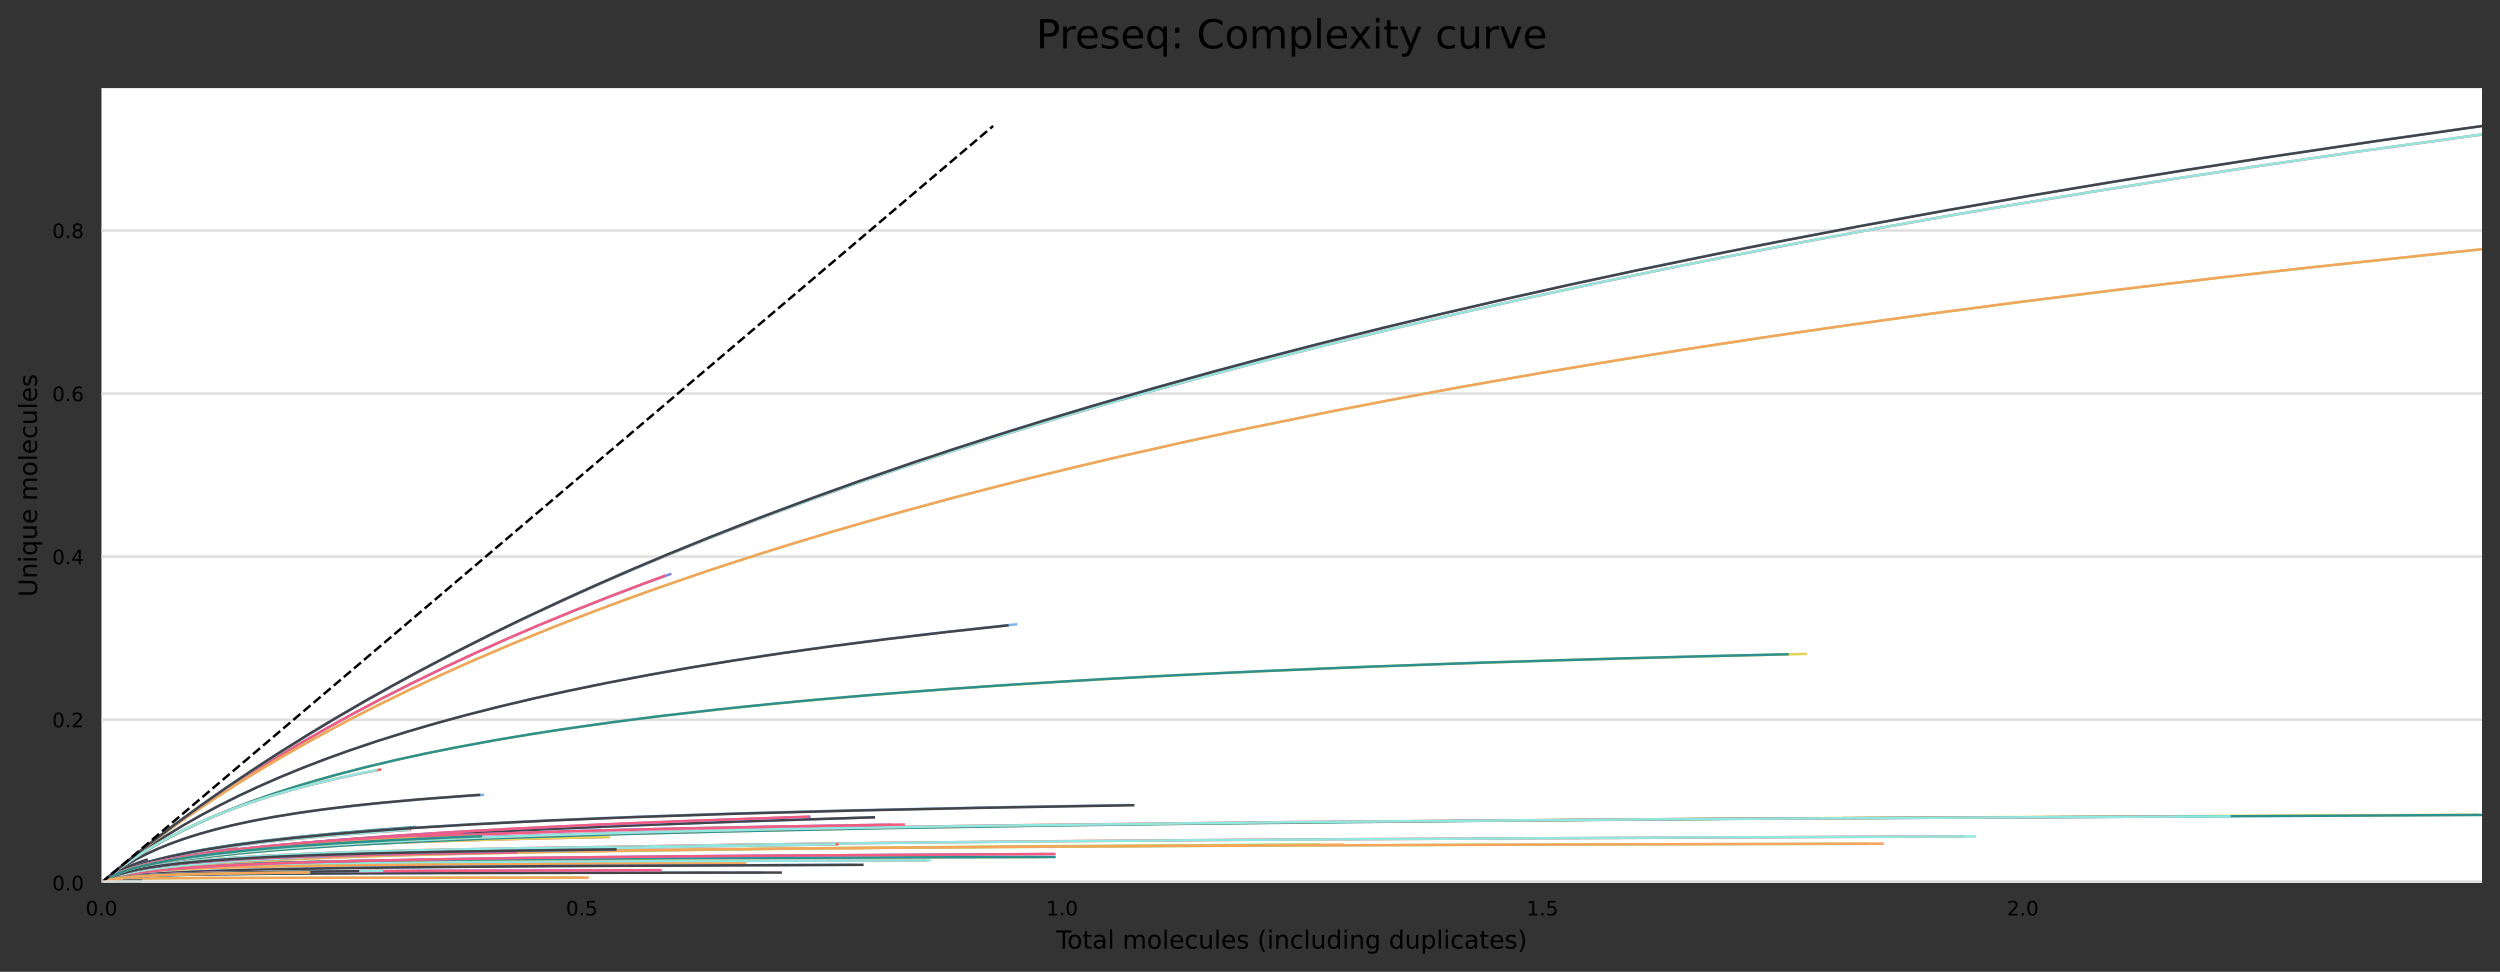 <?xml version="1.0" encoding="utf-8" standalone="no"?>
<!DOCTYPE svg PUBLIC "-//W3C//DTD SVG 1.1//EN"
  "http://www.w3.org/Graphics/SVG/1.1/DTD/svg11.dtd">
<!-- Created with matplotlib (https://matplotlib.org/) -->
<svg height="388.845pt" version="1.1" viewBox="0 0 1000.341 388.845" width="1000.341pt" xmlns="http://www.w3.org/2000/svg" xmlns:xlink="http://www.w3.org/1999/xlink">
 <rect x="0" y="0" width="1000.341" height="388.845" fill="#333333" stroke="none"/>
 <defs>
  <style type="text/css">*{stroke-linecap:butt;stroke-linejoin:round;}</style>
 </defs>
 <g id="figure_1">
  <g id="axes_1">
   <g id="patch_1">
    <path d="M 40.601 353.224
L 993.141 353.224
L 993.141 35.256
L 40.601 35.256
z
" style="fill:#ffffff;"/>
   </g>
   <g id="matplotlib.axis_1">
    <g id="xtick_1">
     <g id="text_1">
      <!-- 0.0 -->
      <g transform="translate(34.239 366.303)scale(0.08 -0.08)">
       <defs>
        <path d="M 31.781 66.406
Q 24.172 66.406 20.328 58.906
Q 16.5 51.422 16.5 36.375
Q 16.5 21.391 20.328 13.891
Q 24.172 6.391 31.781 6.391
Q 39.453 6.391 43.281 13.891
Q 47.125 21.391 47.125 36.375
Q 47.125 51.422 43.281 58.906
Q 39.453 66.406 31.781 66.406
z
M 31.781 74.219
Q 44.047 74.219 50.516 64.516
Q 56.984 54.828 56.984 36.375
Q 56.984 17.969 50.516 8.266
Q 44.047 -1.422 31.781 -1.422
Q 19.531 -1.422 13.062 8.266
Q 6.594 17.969 6.594 36.375
Q 6.594 54.828 13.062 64.516
Q 19.531 74.219 31.781 74.219
z
" id="DejaVuSans-48"/>
        <path d="M 10.688 12.406
L 21 12.406
L 21 0
L 10.688 0
z
" id="DejaVuSans-46"/>
       </defs>
       <use xlink:href="#DejaVuSans-48"/>
       <use x="63.623" xlink:href="#DejaVuSans-46"/>
       <use x="95.41" xlink:href="#DejaVuSans-48"/>
      </g>
     </g>
    </g>
    <g id="xtick_2">
     <g id="text_2">
      <!-- 0.5 -->
      <g transform="translate(226.439 366.303)scale(0.08 -0.08)">
       <defs>
        <path d="M 10.797 72.906
L 49.516 72.906
L 49.516 64.594
L 19.828 64.594
L 19.828 46.734
Q 21.969 47.469 24.109 47.828
Q 26.266 48.188 28.422 48.188
Q 40.625 48.188 47.75 41.5
Q 54.891 34.812 54.891 23.391
Q 54.891 11.625 47.562 5.094
Q 40.234 -1.422 26.906 -1.422
Q 22.312 -1.422 17.547 -0.641
Q 12.797 0.141 7.719 1.703
L 7.719 11.625
Q 12.109 9.234 16.797 8.062
Q 21.484 6.891 26.703 6.891
Q 35.156 6.891 40.078 11.328
Q 45.016 15.766 45.016 23.391
Q 45.016 31 40.078 35.438
Q 35.156 39.891 26.703 39.891
Q 22.75 39.891 18.812 39.016
Q 14.891 38.141 10.797 36.281
z
" id="DejaVuSans-53"/>
       </defs>
       <use xlink:href="#DejaVuSans-48"/>
       <use x="63.623" xlink:href="#DejaVuSans-46"/>
       <use x="95.41" xlink:href="#DejaVuSans-53"/>
      </g>
     </g>
    </g>
    <g id="xtick_3">
     <g id="text_3">
      <!-- 1.0 -->
      <g transform="translate(418.638 366.303)scale(0.08 -0.08)">
       <defs>
        <path d="M 12.406 8.297
L 28.516 8.297
L 28.516 63.922
L 10.984 60.406
L 10.984 69.391
L 28.422 72.906
L 38.281 72.906
L 38.281 8.297
L 54.391 8.297
L 54.391 0
L 12.406 0
z
" id="DejaVuSans-49"/>
       </defs>
       <use xlink:href="#DejaVuSans-49"/>
       <use x="63.623" xlink:href="#DejaVuSans-46"/>
       <use x="95.41" xlink:href="#DejaVuSans-48"/>
      </g>
     </g>
    </g>
    <g id="xtick_4">
     <g id="text_4">
      <!-- 1.5 -->
      <g transform="translate(610.837 366.303)scale(0.08 -0.08)">
       <use xlink:href="#DejaVuSans-49"/>
       <use x="63.623" xlink:href="#DejaVuSans-46"/>
       <use x="95.41" xlink:href="#DejaVuSans-53"/>
      </g>
     </g>
    </g>
    <g id="xtick_5">
     <g id="text_5">
      <!-- 2.0 -->
      <g transform="translate(803.037 366.303)scale(0.08 -0.08)">
       <defs>
        <path d="M 19.188 8.297
L 53.609 8.297
L 53.609 0
L 7.328 0
L 7.328 8.297
Q 12.938 14.109 22.625 23.891
Q 32.328 33.688 34.812 36.531
Q 39.547 41.844 41.422 45.531
Q 43.312 49.219 43.312 52.781
Q 43.312 58.594 39.234 62.25
Q 35.156 65.922 28.609 65.922
Q 23.969 65.922 18.812 64.312
Q 13.672 62.703 7.812 59.422
L 7.812 69.391
Q 13.766 71.781 18.938 73
Q 24.125 74.219 28.422 74.219
Q 39.75 74.219 46.484 68.547
Q 53.219 62.891 53.219 53.422
Q 53.219 48.922 51.531 44.891
Q 49.859 40.875 45.406 35.406
Q 44.188 33.984 37.641 27.219
Q 31.109 20.453 19.188 8.297
z
" id="DejaVuSans-50"/>
       </defs>
       <use xlink:href="#DejaVuSans-50"/>
       <use x="63.623" xlink:href="#DejaVuSans-46"/>
       <use x="95.41" xlink:href="#DejaVuSans-48"/>
      </g>
     </g>
    </g>
    <g id="text_6">
     <!-- Total molecules (including duplicates) -->
     <g transform="translate(422.621 379.565)scale(0.1 -0.1)">
      <defs>
       <path d="M -0.297 72.906
L 61.375 72.906
L 61.375 64.594
L 35.5 64.594
L 35.5 0
L 25.594 0
L 25.594 64.594
L -0.297 64.594
z
" id="DejaVuSans-84"/>
       <path d="M 30.609 48.391
Q 23.391 48.391 19.188 42.75
Q 14.984 37.109 14.984 27.297
Q 14.984 17.484 19.156 11.844
Q 23.344 6.203 30.609 6.203
Q 37.797 6.203 41.984 11.859
Q 46.188 17.531 46.188 27.297
Q 46.188 37.016 41.984 42.703
Q 37.797 48.391 30.609 48.391
z
M 30.609 56
Q 42.328 56 49.016 48.375
Q 55.719 40.766 55.719 27.297
Q 55.719 13.875 49.016 6.219
Q 42.328 -1.422 30.609 -1.422
Q 18.844 -1.422 12.172 6.219
Q 5.516 13.875 5.516 27.297
Q 5.516 40.766 12.172 48.375
Q 18.844 56 30.609 56
z
" id="DejaVuSans-111"/>
       <path d="M 18.312 70.219
L 18.312 54.688
L 36.812 54.688
L 36.812 47.703
L 18.312 47.703
L 18.312 18.016
Q 18.312 11.328 20.141 9.422
Q 21.969 7.516 27.594 7.516
L 36.812 7.516
L 36.812 0
L 27.594 0
Q 17.188 0 13.234 3.875
Q 9.281 7.766 9.281 18.016
L 9.281 47.703
L 2.688 47.703
L 2.688 54.688
L 9.281 54.688
L 9.281 70.219
z
" id="DejaVuSans-116"/>
       <path d="M 34.281 27.484
Q 23.391 27.484 19.188 25
Q 14.984 22.516 14.984 16.5
Q 14.984 11.719 18.141 8.906
Q 21.297 6.109 26.703 6.109
Q 34.188 6.109 38.703 11.406
Q 43.219 16.703 43.219 25.484
L 43.219 27.484
z
M 52.203 31.203
L 52.203 0
L 43.219 0
L 43.219 8.297
Q 40.141 3.328 35.547 0.953
Q 30.953 -1.422 24.312 -1.422
Q 15.922 -1.422 10.953 3.297
Q 6 8.016 6 15.922
Q 6 25.141 12.172 29.828
Q 18.359 34.516 30.609 34.516
L 43.219 34.516
L 43.219 35.406
Q 43.219 41.609 39.141 45
Q 35.062 48.391 27.688 48.391
Q 23 48.391 18.547 47.266
Q 14.109 46.141 10.016 43.891
L 10.016 52.203
Q 14.938 54.109 19.578 55.047
Q 24.219 56 28.609 56
Q 40.484 56 46.344 49.844
Q 52.203 43.703 52.203 31.203
z
" id="DejaVuSans-97"/>
       <path d="M 9.422 75.984
L 18.406 75.984
L 18.406 0
L 9.422 0
z
" id="DejaVuSans-108"/>
       <path id="DejaVuSans-32"/>
       <path d="M 52 44.188
Q 55.375 50.25 60.062 53.125
Q 64.75 56 71.094 56
Q 79.641 56 84.281 50.016
Q 88.922 44.047 88.922 33.016
L 88.922 0
L 79.891 0
L 79.891 32.719
Q 79.891 40.578 77.094 44.375
Q 74.312 48.188 68.609 48.188
Q 61.625 48.188 57.562 43.547
Q 53.516 38.922 53.516 30.906
L 53.516 0
L 44.484 0
L 44.484 32.719
Q 44.484 40.625 41.703 44.406
Q 38.922 48.188 33.109 48.188
Q 26.219 48.188 22.156 43.531
Q 18.109 38.875 18.109 30.906
L 18.109 0
L 9.078 0
L 9.078 54.688
L 18.109 54.688
L 18.109 46.188
Q 21.188 51.219 25.484 53.609
Q 29.781 56 35.688 56
Q 41.656 56 45.828 52.969
Q 50 49.953 52 44.188
z
" id="DejaVuSans-109"/>
       <path d="M 56.203 29.594
L 56.203 25.203
L 14.891 25.203
Q 15.484 15.922 20.484 11.062
Q 25.484 6.203 34.422 6.203
Q 39.594 6.203 44.453 7.469
Q 49.312 8.734 54.109 11.281
L 54.109 2.781
Q 49.266 0.734 44.188 -0.344
Q 39.109 -1.422 33.891 -1.422
Q 20.797 -1.422 13.156 6.188
Q 5.516 13.812 5.516 26.812
Q 5.516 40.234 12.766 48.109
Q 20.016 56 32.328 56
Q 43.359 56 49.781 48.891
Q 56.203 41.797 56.203 29.594
z
M 47.219 32.234
Q 47.125 39.594 43.094 43.984
Q 39.062 48.391 32.422 48.391
Q 24.906 48.391 20.391 44.141
Q 15.875 39.891 15.188 32.172
z
" id="DejaVuSans-101"/>
       <path d="M 48.781 52.594
L 48.781 44.188
Q 44.969 46.297 41.141 47.344
Q 37.312 48.391 33.406 48.391
Q 24.656 48.391 19.812 42.844
Q 14.984 37.312 14.984 27.297
Q 14.984 17.281 19.812 11.734
Q 24.656 6.203 33.406 6.203
Q 37.312 6.203 41.141 7.25
Q 44.969 8.297 48.781 10.406
L 48.781 2.094
Q 45.016 0.344 40.984 -0.531
Q 36.969 -1.422 32.422 -1.422
Q 20.062 -1.422 12.781 6.344
Q 5.516 14.109 5.516 27.297
Q 5.516 40.672 12.859 48.328
Q 20.219 56 33.016 56
Q 37.156 56 41.109 55.141
Q 45.062 54.297 48.781 52.594
z
" id="DejaVuSans-99"/>
       <path d="M 8.5 21.578
L 8.5 54.688
L 17.484 54.688
L 17.484 21.922
Q 17.484 14.156 20.5 10.266
Q 23.531 6.391 29.594 6.391
Q 36.859 6.391 41.078 11.031
Q 45.312 15.672 45.312 23.688
L 45.312 54.688
L 54.297 54.688
L 54.297 0
L 45.312 0
L 45.312 8.406
Q 42.047 3.422 37.719 1
Q 33.406 -1.422 27.688 -1.422
Q 18.266 -1.422 13.375 4.438
Q 8.5 10.297 8.5 21.578
z
M 31.109 56
z
" id="DejaVuSans-117"/>
       <path d="M 44.281 53.078
L 44.281 44.578
Q 40.484 46.531 36.375 47.5
Q 32.281 48.484 27.875 48.484
Q 21.188 48.484 17.844 46.438
Q 14.5 44.391 14.5 40.281
Q 14.5 37.156 16.891 35.375
Q 19.281 33.594 26.516 31.984
L 29.594 31.297
Q 39.156 29.25 43.188 25.516
Q 47.219 21.781 47.219 15.094
Q 47.219 7.469 41.188 3.016
Q 35.156 -1.422 24.609 -1.422
Q 20.219 -1.422 15.453 -0.562
Q 10.688 0.297 5.422 2
L 5.422 11.281
Q 10.406 8.688 15.234 7.391
Q 20.062 6.109 24.812 6.109
Q 31.156 6.109 34.562 8.281
Q 37.984 10.453 37.984 14.406
Q 37.984 18.062 35.516 20.016
Q 33.062 21.969 24.703 23.781
L 21.578 24.516
Q 13.234 26.266 9.516 29.906
Q 5.812 33.547 5.812 39.891
Q 5.812 47.609 11.281 51.797
Q 16.75 56 26.812 56
Q 31.781 56 36.172 55.266
Q 40.578 54.547 44.281 53.078
z
" id="DejaVuSans-115"/>
       <path d="M 31 75.875
Q 24.469 64.656 21.281 53.656
Q 18.109 42.672 18.109 31.391
Q 18.109 20.125 21.312 9.062
Q 24.516 -2 31 -13.188
L 23.188 -13.188
Q 15.875 -1.703 12.234 9.375
Q 8.594 20.453 8.594 31.391
Q 8.594 42.281 12.203 53.312
Q 15.828 64.359 23.188 75.875
z
" id="DejaVuSans-40"/>
       <path d="M 9.422 54.688
L 18.406 54.688
L 18.406 0
L 9.422 0
z
M 9.422 75.984
L 18.406 75.984
L 18.406 64.594
L 9.422 64.594
z
" id="DejaVuSans-105"/>
       <path d="M 54.891 33.016
L 54.891 0
L 45.906 0
L 45.906 32.719
Q 45.906 40.484 42.875 44.328
Q 39.844 48.188 33.797 48.188
Q 26.516 48.188 22.312 43.547
Q 18.109 38.922 18.109 30.906
L 18.109 0
L 9.078 0
L 9.078 54.688
L 18.109 54.688
L 18.109 46.188
Q 21.344 51.125 25.703 53.562
Q 30.078 56 35.797 56
Q 45.219 56 50.047 50.172
Q 54.891 44.344 54.891 33.016
z
" id="DejaVuSans-110"/>
       <path d="M 45.406 46.391
L 45.406 75.984
L 54.391 75.984
L 54.391 0
L 45.406 0
L 45.406 8.203
Q 42.578 3.328 38.25 0.953
Q 33.938 -1.422 27.875 -1.422
Q 17.969 -1.422 11.734 6.484
Q 5.516 14.406 5.516 27.297
Q 5.516 40.188 11.734 48.094
Q 17.969 56 27.875 56
Q 33.938 56 38.25 53.625
Q 42.578 51.266 45.406 46.391
z
M 14.797 27.297
Q 14.797 17.391 18.875 11.75
Q 22.953 6.109 30.078 6.109
Q 37.203 6.109 41.297 11.75
Q 45.406 17.391 45.406 27.297
Q 45.406 37.203 41.297 42.844
Q 37.203 48.484 30.078 48.484
Q 22.953 48.484 18.875 42.844
Q 14.797 37.203 14.797 27.297
z
" id="DejaVuSans-100"/>
       <path d="M 45.406 27.984
Q 45.406 37.75 41.375 43.109
Q 37.359 48.484 30.078 48.484
Q 22.859 48.484 18.828 43.109
Q 14.797 37.75 14.797 27.984
Q 14.797 18.266 18.828 12.891
Q 22.859 7.516 30.078 7.516
Q 37.359 7.516 41.375 12.891
Q 45.406 18.266 45.406 27.984
z
M 54.391 6.781
Q 54.391 -7.172 48.188 -13.984
Q 42 -20.797 29.203 -20.797
Q 24.469 -20.797 20.266 -20.094
Q 16.062 -19.391 12.109 -17.922
L 12.109 -9.188
Q 16.062 -11.328 19.922 -12.344
Q 23.781 -13.375 27.781 -13.375
Q 36.625 -13.375 41.016 -8.766
Q 45.406 -4.156 45.406 5.172
L 45.406 9.625
Q 42.625 4.781 38.281 2.391
Q 33.938 0 27.875 0
Q 17.828 0 11.672 7.656
Q 5.516 15.328 5.516 27.984
Q 5.516 40.672 11.672 48.328
Q 17.828 56 27.875 56
Q 33.938 56 38.281 53.609
Q 42.625 51.219 45.406 46.391
L 45.406 54.688
L 54.391 54.688
z
" id="DejaVuSans-103"/>
       <path d="M 18.109 8.203
L 18.109 -20.797
L 9.078 -20.797
L 9.078 54.688
L 18.109 54.688
L 18.109 46.391
Q 20.953 51.266 25.266 53.625
Q 29.594 56 35.594 56
Q 45.562 56 51.781 48.094
Q 58.016 40.188 58.016 27.297
Q 58.016 14.406 51.781 6.484
Q 45.562 -1.422 35.594 -1.422
Q 29.594 -1.422 25.266 0.953
Q 20.953 3.328 18.109 8.203
z
M 48.688 27.297
Q 48.688 37.203 44.609 42.844
Q 40.531 48.484 33.406 48.484
Q 26.266 48.484 22.188 42.844
Q 18.109 37.203 18.109 27.297
Q 18.109 17.391 22.188 11.75
Q 26.266 6.109 33.406 6.109
Q 40.531 6.109 44.609 11.75
Q 48.688 17.391 48.688 27.297
z
" id="DejaVuSans-112"/>
       <path d="M 8.016 75.875
L 15.828 75.875
Q 23.141 64.359 26.781 53.312
Q 30.422 42.281 30.422 31.391
Q 30.422 20.453 26.781 9.375
Q 23.141 -1.703 15.828 -13.188
L 8.016 -13.188
Q 14.5 -2 17.703 9.062
Q 20.906 20.125 20.906 31.391
Q 20.906 42.672 17.703 53.656
Q 14.5 64.656 8.016 75.875
z
" id="DejaVuSans-41"/>
      </defs>
      <use xlink:href="#DejaVuSans-84"/>
      <use x="44.084" xlink:href="#DejaVuSans-111"/>
      <use x="105.266" xlink:href="#DejaVuSans-116"/>
      <use x="144.475" xlink:href="#DejaVuSans-97"/>
      <use x="205.754" xlink:href="#DejaVuSans-108"/>
      <use x="233.537" xlink:href="#DejaVuSans-32"/>
      <use x="265.324" xlink:href="#DejaVuSans-109"/>
      <use x="362.736" xlink:href="#DejaVuSans-111"/>
      <use x="423.918" xlink:href="#DejaVuSans-108"/>
      <use x="451.701" xlink:href="#DejaVuSans-101"/>
      <use x="513.225" xlink:href="#DejaVuSans-99"/>
      <use x="568.205" xlink:href="#DejaVuSans-117"/>
      <use x="631.584" xlink:href="#DejaVuSans-108"/>
      <use x="659.367" xlink:href="#DejaVuSans-101"/>
      <use x="720.891" xlink:href="#DejaVuSans-115"/>
      <use x="772.99" xlink:href="#DejaVuSans-32"/>
      <use x="804.777" xlink:href="#DejaVuSans-40"/>
      <use x="843.791" xlink:href="#DejaVuSans-105"/>
      <use x="871.574" xlink:href="#DejaVuSans-110"/>
      <use x="934.953" xlink:href="#DejaVuSans-99"/>
      <use x="989.934" xlink:href="#DejaVuSans-108"/>
      <use x="1017.717" xlink:href="#DejaVuSans-117"/>
      <use x="1081.096" xlink:href="#DejaVuSans-100"/>
      <use x="1144.572" xlink:href="#DejaVuSans-105"/>
      <use x="1172.355" xlink:href="#DejaVuSans-110"/>
      <use x="1235.734" xlink:href="#DejaVuSans-103"/>
      <use x="1299.211" xlink:href="#DejaVuSans-32"/>
      <use x="1330.998" xlink:href="#DejaVuSans-100"/>
      <use x="1394.475" xlink:href="#DejaVuSans-117"/>
      <use x="1457.854" xlink:href="#DejaVuSans-112"/>
      <use x="1521.33" xlink:href="#DejaVuSans-108"/>
      <use x="1549.113" xlink:href="#DejaVuSans-105"/>
      <use x="1576.896" xlink:href="#DejaVuSans-99"/>
      <use x="1631.877" xlink:href="#DejaVuSans-97"/>
      <use x="1693.156" xlink:href="#DejaVuSans-116"/>
      <use x="1732.365" xlink:href="#DejaVuSans-101"/>
      <use x="1793.889" xlink:href="#DejaVuSans-115"/>
      <use x="1845.988" xlink:href="#DejaVuSans-41"/>
     </g>
    </g>
   </g>
   <g id="matplotlib.axis_2">
    <g id="ytick_1">
     <g id="line2d_1">
      <path clip-path="url(#p750ef76aa7)" d="M 40.601 353.224
L 993.141 353.224
" style="fill:none;stroke:#dedede;stroke-linecap:square;"/>
     </g>
     <g id="text_7">
      <!-- 0.0 -->
      <g transform="translate(20.878 356.263)scale(0.08 -0.08)">
       <use xlink:href="#DejaVuSans-48"/>
       <use x="63.623" xlink:href="#DejaVuSans-46"/>
       <use x="95.41" xlink:href="#DejaVuSans-48"/>
      </g>
     </g>
    </g>
    <g id="ytick_2">
     <g id="line2d_2">
      <path clip-path="url(#p750ef76aa7)" d="M 40.601 287.975
L 993.141 287.975
" style="fill:none;stroke:#dedede;stroke-linecap:square;"/>
     </g>
     <g id="text_8">
      <!-- 0.2 -->
      <g transform="translate(20.878 291.015)scale(0.08 -0.08)">
       <use xlink:href="#DejaVuSans-48"/>
       <use x="63.623" xlink:href="#DejaVuSans-46"/>
       <use x="95.41" xlink:href="#DejaVuSans-50"/>
      </g>
     </g>
    </g>
    <g id="ytick_3">
     <g id="line2d_3">
      <path clip-path="url(#p750ef76aa7)" d="M 40.601 222.726
L 993.141 222.726
" style="fill:none;stroke:#dedede;stroke-linecap:square;"/>
     </g>
     <g id="text_9">
      <!-- 0.4 -->
      <g transform="translate(20.878 225.766)scale(0.08 -0.08)">
       <defs>
        <path d="M 37.797 64.312
L 12.891 25.391
L 37.797 25.391
z
M 35.203 72.906
L 47.609 72.906
L 47.609 25.391
L 58.016 25.391
L 58.016 17.188
L 47.609 17.188
L 47.609 0
L 37.797 0
L 37.797 17.188
L 4.891 17.188
L 4.891 26.703
z
" id="DejaVuSans-52"/>
       </defs>
       <use xlink:href="#DejaVuSans-48"/>
       <use x="63.623" xlink:href="#DejaVuSans-46"/>
       <use x="95.41" xlink:href="#DejaVuSans-52"/>
      </g>
     </g>
    </g>
    <g id="ytick_4">
     <g id="line2d_4">
      <path clip-path="url(#p750ef76aa7)" d="M 40.601 157.478
L 993.141 157.478
" style="fill:none;stroke:#dedede;stroke-linecap:square;"/>
     </g>
     <g id="text_10">
      <!-- 0.6 -->
      <g transform="translate(20.878 160.517)scale(0.08 -0.08)">
       <defs>
        <path d="M 33.016 40.375
Q 26.375 40.375 22.484 35.828
Q 18.609 31.297 18.609 23.391
Q 18.609 15.531 22.484 10.953
Q 26.375 6.391 33.016 6.391
Q 39.656 6.391 43.531 10.953
Q 47.406 15.531 47.406 23.391
Q 47.406 31.297 43.531 35.828
Q 39.656 40.375 33.016 40.375
z
M 52.594 71.297
L 52.594 62.312
Q 48.875 64.062 45.094 64.984
Q 41.312 65.922 37.594 65.922
Q 27.828 65.922 22.672 59.328
Q 17.531 52.734 16.797 39.406
Q 19.672 43.656 24.016 45.922
Q 28.375 48.188 33.594 48.188
Q 44.578 48.188 50.953 41.516
Q 57.328 34.859 57.328 23.391
Q 57.328 12.156 50.688 5.359
Q 44.047 -1.422 33.016 -1.422
Q 20.359 -1.422 13.672 8.266
Q 6.984 17.969 6.984 36.375
Q 6.984 53.656 15.188 63.938
Q 23.391 74.219 37.203 74.219
Q 40.922 74.219 44.703 73.484
Q 48.484 72.75 52.594 71.297
z
" id="DejaVuSans-54"/>
       </defs>
       <use xlink:href="#DejaVuSans-48"/>
       <use x="63.623" xlink:href="#DejaVuSans-46"/>
       <use x="95.41" xlink:href="#DejaVuSans-54"/>
      </g>
     </g>
    </g>
    <g id="ytick_5">
     <g id="line2d_5">
      <path clip-path="url(#p750ef76aa7)" d="M 40.601 92.229
L 993.141 92.229
" style="fill:none;stroke:#dedede;stroke-linecap:square;"/>
     </g>
     <g id="text_11">
      <!-- 0.8 -->
      <g transform="translate(20.878 95.268)scale(0.08 -0.08)">
       <defs>
        <path d="M 31.781 34.625
Q 24.75 34.625 20.719 30.859
Q 16.703 27.094 16.703 20.516
Q 16.703 13.922 20.719 10.156
Q 24.75 6.391 31.781 6.391
Q 38.812 6.391 42.859 10.172
Q 46.922 13.969 46.922 20.516
Q 46.922 27.094 42.891 30.859
Q 38.875 34.625 31.781 34.625
z
M 21.922 38.812
Q 15.578 40.375 12.031 44.719
Q 8.5 49.078 8.5 55.328
Q 8.5 64.062 14.719 69.141
Q 20.953 74.219 31.781 74.219
Q 42.672 74.219 48.875 69.141
Q 55.078 64.062 55.078 55.328
Q 55.078 49.078 51.531 44.719
Q 48 40.375 41.703 38.812
Q 48.828 37.156 52.797 32.312
Q 56.781 27.484 56.781 20.516
Q 56.781 9.906 50.312 4.234
Q 43.844 -1.422 31.781 -1.422
Q 19.734 -1.422 13.25 4.234
Q 6.781 9.906 6.781 20.516
Q 6.781 27.484 10.781 32.312
Q 14.797 37.156 21.922 38.812
z
M 18.312 54.391
Q 18.312 48.734 21.844 45.562
Q 25.391 42.391 31.781 42.391
Q 38.141 42.391 41.719 45.562
Q 45.312 48.734 45.312 54.391
Q 45.312 60.062 41.719 63.234
Q 38.141 66.406 31.781 66.406
Q 25.391 66.406 21.844 63.234
Q 18.312 60.062 18.312 54.391
z
" id="DejaVuSans-56"/>
       </defs>
       <use xlink:href="#DejaVuSans-48"/>
       <use x="63.623" xlink:href="#DejaVuSans-46"/>
       <use x="95.41" xlink:href="#DejaVuSans-56"/>
      </g>
     </g>
    </g>
    <g id="text_12">
     <!-- Unique molecules -->
     <g transform="translate(14.798 238.849)rotate(-90)scale(0.1 -0.1)">
      <defs>
       <path d="M 8.688 72.906
L 18.609 72.906
L 18.609 28.609
Q 18.609 16.891 22.844 11.734
Q 27.094 6.594 36.625 6.594
Q 46.094 6.594 50.344 11.734
Q 54.594 16.891 54.594 28.609
L 54.594 72.906
L 64.5 72.906
L 64.5 27.391
Q 64.5 13.141 57.438 5.859
Q 50.391 -1.422 36.625 -1.422
Q 22.797 -1.422 15.734 5.859
Q 8.688 13.141 8.688 27.391
z
" id="DejaVuSans-85"/>
       <path d="M 14.797 27.297
Q 14.797 17.391 18.875 11.75
Q 22.953 6.109 30.078 6.109
Q 37.203 6.109 41.297 11.75
Q 45.406 17.391 45.406 27.297
Q 45.406 37.203 41.297 42.844
Q 37.203 48.484 30.078 48.484
Q 22.953 48.484 18.875 42.844
Q 14.797 37.203 14.797 27.297
z
M 45.406 8.203
Q 42.578 3.328 38.25 0.953
Q 33.938 -1.422 27.875 -1.422
Q 17.969 -1.422 11.734 6.484
Q 5.516 14.406 5.516 27.297
Q 5.516 40.188 11.734 48.094
Q 17.969 56 27.875 56
Q 33.938 56 38.25 53.625
Q 42.578 51.266 45.406 46.391
L 45.406 54.688
L 54.391 54.688
L 54.391 -20.797
L 45.406 -20.797
z
" id="DejaVuSans-113"/>
      </defs>
      <use xlink:href="#DejaVuSans-85"/>
      <use x="73.193" xlink:href="#DejaVuSans-110"/>
      <use x="136.572" xlink:href="#DejaVuSans-105"/>
      <use x="164.355" xlink:href="#DejaVuSans-113"/>
      <use x="227.832" xlink:href="#DejaVuSans-117"/>
      <use x="291.211" xlink:href="#DejaVuSans-101"/>
      <use x="352.734" xlink:href="#DejaVuSans-32"/>
      <use x="384.521" xlink:href="#DejaVuSans-109"/>
      <use x="481.934" xlink:href="#DejaVuSans-111"/>
      <use x="543.115" xlink:href="#DejaVuSans-108"/>
      <use x="570.898" xlink:href="#DejaVuSans-101"/>
      <use x="632.422" xlink:href="#DejaVuSans-99"/>
      <use x="687.402" xlink:href="#DejaVuSans-117"/>
      <use x="750.781" xlink:href="#DejaVuSans-108"/>
      <use x="778.564" xlink:href="#DejaVuSans-101"/>
      <use x="840.088" xlink:href="#DejaVuSans-115"/>
     </g>
    </g>
   </g>
   <g id="line2d_6">
    <path clip-path="url(#p750ef76aa7)" d="M 40.601 353.224
L 42.907 351.34
L 46.367 348.798
L 49.826 346.53
L 53.67 344.275
L 57.514 342.255
L 61.743 340.26
L 66.74 338.161
L 71.737 336.294
L 77.503 334.384
L 83.269 332.688
L 90.188 330.893
L 97.107 329.313
L 105.564 327.622
L 113.636 326.21
L 123.246 324.74
L 134.394 323.267
L 146.695 321.872
L 160.149 320.563
L 174.756 319.343
L 193.207 318.033
L 193.207 318.033
" style="fill:none;stroke:#7cb5ec;stroke-linecap:square;"/>
   </g>
   <g id="line2d_7">
    <path clip-path="url(#p750ef76aa7)" d="M 40.601 353.224
L 43.291 351.043
L 46.751 348.531
L 50.595 346.055
L 54.439 343.847
L 58.667 341.679
L 63.28 339.574
L 68.277 337.548
L 74.043 335.484
L 79.809 333.661
L 86.344 331.837
L 93.648 330.053
L 100.951 328.485
L 109.024 326.962
L 119.402 325.266
L 129.397 323.859
L 140.929 322.454
L 153.229 321.161
L 167.837 319.842
L 185.903 318.462
L 191.669 318.07
L 191.669 318.07
" style="fill:none;stroke:#434348;stroke-linecap:square;"/>
   </g>
   <g id="line2d_8">
    <path clip-path="url(#p750ef76aa7)" d="M 40.601 353.224
L 40.985 352.969
L 41.369 352.814
L 41.754 352.705
L 42.138 352.623
L 42.523 352.561
L 42.907 352.512
L 43.291 352.474
L 43.676 352.442
L 44.06 352.416
L 44.445 352.395
L 44.829 352.377
L 45.213 352.362
L 45.598 352.35
" style="fill:none;stroke:#90ed7d;stroke-linecap:square;"/>
   </g>
   <g id="line2d_9">
    <path clip-path="url(#p750ef76aa7)" d="M 40.601 353.224
L 40.985 352.972
L 41.369 352.816
L 41.754 352.708
L 42.138 352.627
L 42.523 352.565
L 42.907 352.517
L 43.291 352.478
L 43.676 352.446
L 44.06 352.42
L 44.445 352.398
L 44.829 352.38
L 45.213 352.365
L 45.598 352.353
" style="fill:none;stroke:#f7a35c;stroke-linecap:square;"/>
   </g>
   <g id="line2d_10">
    <path clip-path="url(#p750ef76aa7)" d="M 40.601 353.224
L 45.982 348.721
L 54.439 341.919
L 62.896 335.413
L 70.968 329.454
L 79.425 323.454
L 88.65 317.167
L 98.645 310.641
L 108.639 304.385
L 119.018 298.153
L 130.166 291.739
L 140.544 286.006
L 152.461 279.69
L 164.761 273.446
L 177.062 267.462
L 188.979 261.896
L 202.048 256.035
L 215.502 250.249
L 229.34 244.542
L 242.41 239.366
L 256.633 233.952
L 268.165 229.722
L 268.165 229.722
" style="fill:none;stroke:#8085e9;stroke-linecap:square;"/>
   </g>
   <g id="line2d_11">
    <path clip-path="url(#p750ef76aa7)" d="M 40.601 353.224
L 45.598 349.038
L 54.055 342.221
L 62.511 335.701
L 70.968 329.451
L 79.425 323.447
L 88.65 317.158
L 99.029 310.383
L 109.024 304.132
L 120.171 297.455
L 130.934 291.279
L 141.697 285.35
L 152.461 279.65
L 165.53 273.017
L 177.831 267.04
L 190.132 261.303
L 202.817 255.622
L 216.271 249.84
L 229.34 244.445
L 244.716 238.363
L 259.708 232.687
L 265.858 230.427
L 265.858 230.427
" style="fill:none;stroke:#f15c80;stroke-linecap:square;"/>
   </g>
   <g id="line2d_12">
    <path clip-path="url(#p750ef76aa7)" d="M 40.601 353.224
L 42.523 351.603
L 46.751 348.312
L 51.364 345.016
L 56.361 341.733
L 61.358 338.705
L 67.509 335.272
L 72.89 332.497
L 79.04 329.548
L 85.96 326.483
L 93.648 323.34
L 102.104 320.162
L 110.561 317.237
L 119.402 314.411
L 127.475 312.012
L 137.085 309.357
L 147.848 306.609
L 162.455 303.213
L 176.678 300.222
L 188.979 297.851
L 202.048 295.523
L 216.655 293.128
L 230.878 290.982
L 250.098 288.333
L 270.087 285.848
L 297.379 282.831
L 320.827 280.533
L 343.122 278.561
L 368.493 276.54
L 392.71 274.799
L 426.921 272.614
L 459.98 270.76
L 490.347 269.247
L 530.325 267.491
L 579.528 265.638
L 622.965 264.235
L 676.78 262.748
L 722.524 261.665
L 722.524 261.665
" style="fill:none;stroke:#e4d354;stroke-linecap:square;"/>
   </g>
   <g id="line2d_13">
    <path clip-path="url(#p750ef76aa7)" d="M 40.601 353.224
L 42.523 351.603
L 46.751 348.312
L 50.979 345.277
L 55.592 342.218
L 60.205 339.378
L 65.971 336.095
L 72.121 332.874
L 77.503 330.257
L 84.422 327.131
L 92.494 323.782
L 100.567 320.706
L 108.255 317.995
L 117.48 314.987
L 125.553 312.548
L 134.778 309.954
L 146.695 306.87
L 158.611 304.049
L 169.759 301.617
L 182.444 299.061
L 198.204 296.162
L 212.427 293.772
L 227.034 291.516
L 245.485 288.914
L 264.705 286.461
L 287.385 283.858
L 308.142 281.712
L 326.978 279.935
L 349.657 277.984
L 379.256 275.708
L 404.626 273.966
L 441.528 271.727
L 468.821 270.261
L 504.57 268.552
L 547.623 266.761
L 592.982 265.139
L 649.104 263.44
L 688.312 262.419
L 715.22 261.786
L 715.22 261.786
" style="fill:none;stroke:#2b908f;stroke-linecap:square;"/>
   </g>
   <g id="line2d_14">
    <path clip-path="url(#p750ef76aa7)" d="M 40.601 353.224
L 42.907 351.256
L 52.517 343.375
L 61.358 336.418
L 71.737 328.586
L 82.116 321.077
L 94.032 312.819
L 104.026 306.171
L 112.868 300.481
L 124.015 293.549
L 136.316 286.192
L 146.695 280.202
L 160.917 272.299
L 175.14 264.72
L 189.363 257.444
L 199.742 252.307
L 213.196 245.862
L 228.187 238.935
L 247.023 230.598
L 259.708 225.192
L 275.853 218.54
L 291.229 212.432
L 306.989 206.383
L 323.518 200.258
L 342.354 193.533
L 360.036 187.452
L 381.562 180.332
L 401.551 173.981
L 424.999 166.831
L 444.988 160.973
L 460.748 156.498
L 482.275 150.583
L 506.107 144.283
L 529.94 138.228
L 557.617 131.483
L 586.831 124.676
L 608.742 119.767
L 636.803 113.711
L 667.171 107.432
L 688.697 103.142
L 721.755 96.801
L 751.354 91.362
L 779.799 86.333
L 803.248 82.324
L 837.459 76.688
L 866.673 72.062
L 902.423 66.622
L 945.86 60.318
L 992.756 53.86
L 993.141 53.809
L 993.141 53.809
" style="fill:none;stroke:#f45b5b;stroke-linecap:square;"/>
   </g>
   <g id="line2d_15">
    <path clip-path="url(#p750ef76aa7)" d="M 40.601 353.224
L 42.907 351.254
L 53.286 342.757
L 63.665 334.649
L 72.121 328.299
L 84.038 319.717
L 93.263 313.338
L 102.873 306.922
L 112.099 300.963
L 123.246 294.012
L 135.547 286.634
L 149.77 278.455
L 162.071 271.661
L 173.987 265.31
L 188.979 257.62
L 204.354 250.055
L 219.346 242.972
L 230.494 237.876
L 245.101 231.41
L 263.167 223.726
L 279.312 217.129
L 294.304 211.215
L 309.295 205.494
L 333.128 196.772
L 350.426 190.708
L 372.721 183.197
L 393.479 176.495
L 411.545 170.874
L 429.612 165.438
L 448.448 159.958
L 469.974 153.914
L 494.96 147.178
L 514.18 142.185
L 538.013 136.21
L 559.539 131.007
L 582.218 125.712
L 611.048 119.242
L 645.644 111.838
L 669.861 106.871
L 706.379 99.7
L 729.059 95.423
L 758.273 90.105
L 790.563 84.463
L 817.855 79.873
L 845.916 75.317
L 868.98 71.689
L 907.035 65.923
L 951.241 59.544
L 991.987 53.948
L 993.141 53.793
L 993.141 53.793
" style="fill:none;stroke:#91e8e1;stroke-linecap:square;"/>
   </g>
   <g id="line2d_16">
    <path clip-path="url(#p750ef76aa7)" d="M 40.601 353.224
L 43.676 350.658
L 48.673 346.713
L 54.439 342.449
L 60.589 338.201
L 66.74 334.223
L 72.89 330.485
L 79.809 326.534
L 87.113 322.625
L 94.801 318.768
L 102.873 314.973
L 111.33 311.246
L 120.94 307.289
L 130.55 303.595
L 139.775 300.27
L 149.385 297.011
L 160.149 293.591
L 170.527 290.496
L 183.213 286.96
L 195.513 283.762
L 208.583 280.589
L 222.037 277.539
L 236.644 274.451
L 252.404 271.352
L 268.933 268.337
L 286.231 265.409
L 305.836 262.342
L 325.056 259.566
L 346.582 256.698
L 371.568 253.649
L 397.707 250.744
L 406.548 249.82
L 406.548 249.82
" style="fill:none;stroke:#7cb5ec;stroke-linecap:square;"/>
   </g>
   <g id="line2d_17">
    <path clip-path="url(#p750ef76aa7)" d="M 40.601 353.224
L 43.676 350.658
L 48.289 347.009
L 53.67 343.003
L 59.436 338.98
L 65.971 334.713
L 73.275 330.268
L 80.578 326.123
L 87.882 322.244
L 95.185 318.602
L 103.258 314.823
L 112.099 310.949
L 121.324 307.17
L 130.55 303.632
L 140.16 300.175
L 151.307 296.429
L 162.839 292.819
L 174.756 289.34
L 186.672 286.093
L 199.742 282.769
L 213.964 279.403
L 227.034 276.518
L 242.41 273.353
L 259.708 270.057
L 275.853 267.205
L 293.151 264.366
L 313.524 261.276
L 333.897 258.431
L 355.039 255.708
L 378.871 252.887
L 403.089 250.257
L 403.089 250.257
" style="fill:none;stroke:#434348;stroke-linecap:square;"/>
   </g>
   <g id="line2d_18">
    <path clip-path="url(#p750ef76aa7)" d="M 40.601 353.224
L 41.754 352.205
L 50.595 344.976
L 59.436 338.123
L 65.971 333.276
L 74.812 326.988
L 81.731 322.267
L 89.804 316.956
L 99.414 310.893
L 109.024 305.087
L 122.862 297.143
L 132.088 292.087
L 141.697 287.015
L 152.461 281.546
L 164.761 275.558
L 176.293 270.168
L 190.132 263.976
L 203.586 258.213
L 216.271 253
L 228.956 247.978
L 245.485 241.712
L 259.323 236.681
L 275.853 230.92
L 291.997 225.527
L 311.602 219.27
L 332.744 212.85
L 352.348 207.175
L 380.025 199.583
L 397.707 194.968
L 418.08 189.859
L 445.757 183.254
L 468.821 178.02
L 497.651 171.794
L 531.478 164.901
L 559.154 159.561
L 587.984 154.265
L 613.355 149.811
L 640.647 145.221
L 673.321 139.98
L 713.298 133.917
L 743.281 129.599
L 772.496 125.57
L 812.473 120.319
L 863.598 114.009
L 890.122 110.9
L 927.408 106.707
L 985.837 100.52
L 993.141 99.777
L 993.141 99.777
" style="fill:none;stroke:#90ed7d;stroke-linecap:square;"/>
   </g>
   <g id="line2d_19">
    <path clip-path="url(#p750ef76aa7)" d="M 40.601 353.224
L 41.754 352.204
L 49.826 345.59
L 57.514 339.581
L 65.202 333.837
L 73.275 328.055
L 83.653 320.977
L 94.416 314.003
L 105.564 307.143
L 115.174 301.489
L 126.322 295.212
L 139.007 288.403
L 147.463 284.042
L 164.377 275.722
L 176.678 269.974
L 187.825 264.964
L 205.508 257.385
L 222.421 250.514
L 237.028 244.852
L 250.482 239.843
L 263.552 235.152
L 283.925 228.16
L 303.145 221.896
L 315.446 218.041
L 332.744 212.812
L 345.044 209.22
L 363.88 203.914
L 383.1 198.726
L 409.239 192.007
L 429.612 187.019
L 448.832 182.498
L 477.662 176.029
L 497.266 171.828
L 534.937 164.171
L 556.848 159.949
L 582.603 155.185
L 620.658 148.512
L 650.257 143.601
L 680.24 138.852
L 702.92 135.403
L 735.209 130.69
L 772.496 125.515
L 807.86 120.854
L 846.3 116.038
L 888.2 111.064
L 922.411 107.197
L 979.302 101.127
L 993.141 99.714
L 993.141 99.714
" style="fill:none;stroke:#f7a35c;stroke-linecap:square;"/>
   </g>
   <g id="line2d_20">
    <path clip-path="url(#p750ef76aa7)" d="M 40.601 353.224
L 42.138 352.041
L 44.06 350.835
L 46.751 349.451
L 49.826 348.15
L 53.286 346.93
L 57.514 345.68
L 62.127 344.531
L 68.277 343.252
L 75.197 342.06
L 82.884 340.956
L 92.494 339.811
L 94.801 339.567
L 94.801 339.567
" style="fill:none;stroke:#8085e9;stroke-linecap:square;"/>
   </g>
   <g id="line2d_21">
    <path clip-path="url(#p750ef76aa7)" d="M 40.601 353.224
L 42.138 352.042
L 44.06 350.838
L 46.367 349.636
L 49.442 348.303
L 52.901 347.055
L 57.13 345.778
L 61.743 344.608
L 67.509 343.378
L 74.428 342.151
L 81.731 341.067
L 90.957 339.926
L 94.801 339.509
L 94.801 339.509
" style="fill:none;stroke:#f15c80;stroke-linecap:square;"/>
   </g>
   <g id="line2d_22">
    <path clip-path="url(#p750ef76aa7)" d="M 40.601 353.224
L 40.985 352.902
L 41.369 352.602
L 41.754 352.319
L 42.138 352.046
L 42.523 351.786
L 42.907 351.537
L 43.291 351.295
L 43.676 351.064
L 44.06 350.839
L 44.445 350.621
L 44.829 350.41
L 45.213 350.206
L 45.598 350.006
L 45.982 349.813
L 46.367 349.624
L 46.751 349.44
L 47.135 349.262
L 47.52 349.086
L 47.904 348.916
L 48.289 348.749
L 48.673 348.586
L 49.057 348.425
L 49.442 348.269
L 49.826 348.115
L 50.211 347.966
L 50.595 347.818
L 50.979 347.674
L 51.364 347.532
L 51.748 347.393
L 52.133 347.256
L 52.517 347.122
L 52.901 346.99
L 53.286 346.861
L 53.67 346.734
L 54.055 346.608
L 54.439 346.486
L 54.823 346.364
L 55.208 346.245
L 55.592 346.128
L 55.977 346.012
L 56.361 345.898
L 56.745 345.786
L 57.13 345.676
L 57.514 345.567
L 57.899 345.459
L 58.283 345.354
L 58.667 345.25
L 59.052 345.147
L 59.436 345.045
L 59.821 344.945
L 60.205 344.846
L 60.589 344.749
L 60.974 344.653
L 61.358 344.558
L 61.743 344.465
L 62.127 344.372
L 62.511 344.281
L 62.896 344.191
L 63.28 344.101
L 63.665 344.014
" style="fill:none;stroke:#e4d354;stroke-linecap:square;"/>
   </g>
   <g id="line2d_23">
    <path clip-path="url(#p750ef76aa7)" d="M 40.601 353.224
L 40.985 352.9
L 41.369 352.603
L 41.754 352.318
L 42.138 352.046
L 42.523 351.786
L 42.907 351.535
L 43.291 351.294
L 43.676 351.061
L 44.06 350.836
L 44.445 350.619
L 44.829 350.407
L 45.213 350.202
L 45.598 350.003
L 45.982 349.81
L 46.367 349.621
L 46.751 349.437
L 47.135 349.258
L 47.52 349.083
L 47.904 348.912
L 48.289 348.745
L 48.673 348.582
L 49.057 348.422
L 49.442 348.266
L 49.826 348.113
L 50.211 347.963
L 50.595 347.816
L 50.979 347.672
L 51.364 347.531
L 51.748 347.393
L 52.133 347.257
L 52.517 347.123
L 52.901 346.992
L 53.286 346.863
L 53.67 346.736
L 54.055 346.612
L 54.439 346.49
L 54.823 346.369
L 55.208 346.251
L 55.592 346.134
L 55.977 346.019
L 56.361 345.906
L 56.745 345.794
L 57.13 345.685
L 57.514 345.577
L 57.899 345.47
L 58.283 345.366
L 58.667 345.262
L 59.052 345.16
L 59.436 345.06
L 59.821 344.96
L 60.205 344.863
L 60.589 344.766
L 60.974 344.671
L 61.358 344.577
L 61.743 344.484
L 62.127 344.393
L 62.511 344.302
L 62.896 344.213
L 63.28 344.125
L 63.665 344.038
L 64.049 343.952
" style="fill:none;stroke:#2b908f;stroke-linecap:square;"/>
   </g>
   <g id="line2d_24">
    <path clip-path="url(#p750ef76aa7)" d="M 40.601 353.224
L 41.369 352.592
L 42.907 351.816
L 45.213 350.977
L 47.904 350.25
L 51.748 349.482
L 55.977 348.846
L 62.127 348.16
L 69.815 347.54
L 81.347 346.892
L 95.57 346.35
L 111.714 345.926
L 130.166 345.582
L 165.53 345.151
L 230.109 344.714
L 307.373 344.431
L 370.415 344.285
L 370.415 344.285
" style="fill:none;stroke:#f45b5b;stroke-linecap:square;"/>
   </g>
   <g id="line2d_25">
    <path clip-path="url(#p750ef76aa7)" d="M 40.601 353.224
L 41.369 352.598
L 42.907 351.816
L 45.213 350.977
L 48.289 350.168
L 51.748 349.487
L 56.361 348.807
L 61.743 348.209
L 69.431 347.581
L 78.272 347.057
L 90.188 346.546
L 110.561 345.964
L 132.088 345.563
L 162.071 345.189
L 199.742 344.883
L 285.078 344.487
L 371.952 344.266
L 371.952 344.266
" style="fill:none;stroke:#91e8e1;stroke-linecap:square;"/>
   </g>
   <g id="line2d_26">
    <path clip-path="url(#p750ef76aa7)" d="M 40.601 353.224
L 40.985 352.905
L 41.369 352.601
L 41.754 352.311
L 42.138 352.034
L 42.523 351.769
L 42.907 351.515
L 43.291 351.271
L 43.676 351.037
L 44.06 350.812
" style="fill:none;stroke:#7cb5ec;stroke-linecap:square;"/>
   </g>
   <g id="line2d_27">
    <path clip-path="url(#p750ef76aa7)" d="M 40.601 353.224
L 40.985 352.905
L 41.369 352.601
L 41.754 352.311
L 42.138 352.035
L 42.523 351.77
L 42.907 351.517
L 43.291 351.274
L 43.676 351.042
L 44.06 350.818
" style="fill:none;stroke:#434348;stroke-linecap:square;"/>
   </g>
   <g id="line2d_28">
    <path clip-path="url(#p750ef76aa7)" d="M 40.601 353.224
L 41.369 352.607
L 42.907 351.836
L 44.829 351.135
L 47.52 350.425
L 50.979 349.756
L 55.208 349.156
L 61.743 348.501
L 69.815 347.945
L 79.809 347.469
L 91.341 347.085
L 111.714 346.639
L 140.929 346.254
L 183.597 345.929
L 272.777 345.586
L 296.995 345.527
L 296.995 345.527
" style="fill:none;stroke:#90ed7d;stroke-linecap:square;"/>
   </g>
   <g id="line2d_29">
    <path clip-path="url(#p750ef76aa7)" d="M 40.601 353.224
L 41.369 352.611
L 42.907 351.834
L 44.829 351.143
L 47.52 350.429
L 50.979 349.761
L 55.977 349.073
L 61.743 348.509
L 70.199 347.93
L 83.269 347.345
L 105.18 346.766
L 124.4 346.45
L 153.998 346.133
L 187.825 345.899
L 275.084 345.566
L 298.148 345.51
L 298.148 345.51
" style="fill:none;stroke:#f7a35c;stroke-linecap:square;"/>
   </g>
   <g id="line2d_30">
    <path clip-path="url(#p750ef76aa7)" d="M 40.601 353.224
L 40.985 352.906
L 41.369 352.606
L 41.754 352.322
" style="fill:none;stroke:#8085e9;stroke-linecap:square;"/>
   </g>
   <g id="line2d_31">
    <path clip-path="url(#p750ef76aa7)" d="M 40.601 353.224
L 40.985 352.906
L 41.369 352.607
L 41.754 352.323
" style="fill:none;stroke:#f15c80;stroke-linecap:square;"/>
   </g>
   <g id="line2d_32">
    <path clip-path="url(#p750ef76aa7)" d="M 40.601 353.224
L 41.369 352.578
L 42.907 351.767
L 44.829 351.002
L 47.52 350.194
L 50.979 349.407
L 55.977 348.56
L 60.974 347.916
L 68.662 347.174
L 77.503 346.545
L 87.497 346.01
L 102.873 345.414
L 126.706 344.794
L 165.53 344.179
L 221.268 343.674
L 318.905 343.204
L 395.785 342.989
L 418.849 342.938
L 418.849 342.938
" style="fill:none;stroke:#e4d354;stroke-linecap:square;"/>
   </g>
   <g id="line2d_33">
    <path clip-path="url(#p750ef76aa7)" d="M 40.601 353.224
L 41.369 352.579
L 42.907 351.763
L 44.829 351.002
L 47.52 350.194
L 50.979 349.408
L 55.208 348.676
L 60.589 347.965
L 66.355 347.377
L 74.812 346.72
L 85.575 346.105
L 98.645 345.559
L 117.096 345.011
L 144.773 344.463
L 174.371 344.071
L 232.031 343.595
L 278.159 343.353
L 388.097 342.996
L 421.924 342.921
L 421.924 342.921
" style="fill:none;stroke:#2b908f;stroke-linecap:square;"/>
   </g>
   <g id="line2d_34">
    <path clip-path="url(#p750ef76aa7)" d="M 40.601 353.224
L 40.985 352.904
L 41.369 352.598
L 41.754 352.307
L 42.138 352.026
L 42.523 351.756
L 42.907 351.498
" style="fill:none;stroke:#f45b5b;stroke-linecap:square;"/>
   </g>
   <g id="line2d_35">
    <path clip-path="url(#p750ef76aa7)" d="M 40.601 353.224
L 40.985 352.904
L 41.369 352.597
L 41.754 352.302
L 42.138 352.019
L 42.523 351.746
L 42.907 351.484
" style="fill:none;stroke:#91e8e1;stroke-linecap:square;"/>
   </g>
   <g id="line2d_36">
    <path clip-path="url(#p750ef76aa7)" d="M 40.601 353.224
L 40.985 352.856
L 42.138 352.329
L 44.06 351.764
L 47.135 351.151
L 51.748 350.516
L 58.667 349.862
L 67.509 349.275
L 80.962 348.656
L 94.801 348.202
L 115.174 347.723
L 142.082 347.285
L 176.293 346.901
L 219.73 346.57
L 307.373 346.16
L 342.354 346.049
L 342.354 346.049
" style="fill:none;stroke:#7cb5ec;stroke-linecap:square;"/>
   </g>
   <g id="line2d_37">
    <path clip-path="url(#p750ef76aa7)" d="M 40.601 353.224
L 40.985 352.853
L 42.138 352.331
L 44.06 351.769
L 46.751 351.219
L 50.595 350.659
L 55.977 350.092
L 63.665 349.51
L 72.89 349.003
L 89.419 348.368
L 107.87 347.882
L 132.088 347.437
L 169.374 346.977
L 218.962 346.582
L 345.044 346.042
L 345.044 346.042
" style="fill:none;stroke:#434348;stroke-linecap:square;"/>
   </g>
   <g id="line2d_38">
    <path clip-path="url(#p750ef76aa7)" d="M 40.601 353.224
L 40.985 352.889
L 42.138 352.466
L 44.06 352.112
L 47.135 351.835
L 52.901 351.602
L 64.049 351.426
L 77.887 351.335
L 110.946 351.249
L 233.184 351.169
L 233.184 351.169
" style="fill:none;stroke:#90ed7d;stroke-linecap:square;"/>
   </g>
   <g id="line2d_39">
    <path clip-path="url(#p750ef76aa7)" d="M 40.601 353.224
L 40.985 352.888
L 42.138 352.466
L 44.06 352.111
L 46.751 351.861
L 51.364 351.646
L 59.821 351.471
L 84.806 351.306
L 146.695 351.206
L 235.106 351.161
L 235.106 351.161
" style="fill:none;stroke:#f7a35c;stroke-linecap:square;"/>
   </g>
   <g id="line2d_40">
    <path clip-path="url(#p750ef76aa7)" d="M 40.601 353.224
L 41.754 352.303
L 43.676 351.125
L 45.982 349.979
L 49.057 348.733
L 52.517 347.573
L 56.745 346.391
L 62.127 345.144
L 68.277 343.961
L 75.581 342.791
L 85.191 341.524
L 95.185 340.439
L 109.024 339.21
L 125.168 338.056
L 145.157 336.912
L 167.068 335.907
L 194.36 334.905
L 224.343 334.023
L 248.56 333.432
L 248.56 333.432
" style="fill:none;stroke:#8085e9;stroke-linecap:square;"/>
   </g>
   <g id="line2d_41">
    <path clip-path="url(#p750ef76aa7)" d="M 40.601 353.224
L 41.754 352.306
L 43.676 351.144
L 45.982 350.024
L 49.057 348.81
L 52.517 347.688
L 56.745 346.551
L 62.127 345.357
L 68.277 344.231
L 75.197 343.179
L 82.884 342.2
L 93.648 341.072
L 107.87 339.886
L 123.631 338.845
L 143.235 337.825
L 161.686 337.058
L 182.828 336.341
L 208.967 335.63
L 242.41 334.917
L 243.563 334.895
L 243.563 334.895
" style="fill:none;stroke:#f15c80;stroke-linecap:square;"/>
   </g>
   <g id="line2d_42">
    <path clip-path="url(#p750ef76aa7)" d="M 40.601 353.224
L 41.754 352.308
L 43.676 351.144
L 45.982 350.02
L 49.057 348.805
L 52.901 347.572
L 56.745 346.542
L 61.743 345.426
L 67.509 344.35
L 74.812 343.222
L 82.5 342.235
L 92.11 341.211
L 103.642 340.202
L 120.171 339.049
L 137.853 338.078
L 159.38 337.145
L 182.444 336.354
L 208.967 335.631
L 243.563 334.894
L 243.563 334.894
" style="fill:none;stroke:#e4d354;stroke-linecap:square;"/>
   </g>
   <g id="line2d_43">
    <path clip-path="url(#p750ef76aa7)" d="M 40.601 353.224
L 41.754 352.302
L 43.676 351.052
L 45.982 349.793
L 49.057 348.379
L 52.901 346.893
L 57.13 345.499
L 62.511 343.981
L 68.662 342.493
L 75.965 340.976
L 83.653 339.591
L 93.648 338.036
L 104.795 336.544
L 119.018 334.916
L 134.778 333.38
L 150.539 332.056
L 165.915 330.922
L 165.915 330.922
" style="fill:none;stroke:#2b908f;stroke-linecap:square;"/>
   </g>
   <g id="line2d_44">
    <path clip-path="url(#p750ef76aa7)" d="M 40.601 353.224
L 41.754 352.306
L 43.676 351.061
L 46.367 349.637
L 49.442 348.282
L 52.901 346.988
L 57.514 345.524
L 62.896 344.076
L 69.046 342.662
L 76.35 341.224
L 84.806 339.797
L 94.801 338.353
L 105.948 336.975
L 118.249 335.665
L 133.241 334.297
L 149.385 333.037
L 163.993 332.043
L 163.993 332.043
" style="fill:none;stroke:#f45b5b;stroke-linecap:square;"/>
   </g>
   <g id="line2d_45">
    <path clip-path="url(#p750ef76aa7)" d="M 40.601 353.224
L 41.754 352.303
L 43.676 351.061
L 45.982 349.817
L 49.057 348.432
L 52.517 347.112
L 56.745 345.74
L 61.358 344.451
L 67.509 342.977
L 74.043 341.633
L 81.347 340.33
L 90.572 338.91
L 102.104 337.397
L 116.712 335.785
L 131.703 334.39
L 148.617 333.05
L 163.608 332.023
L 163.608 332.023
" style="fill:none;stroke:#91e8e1;stroke-linecap:square;"/>
   </g>
   <g id="line2d_46">
    <path clip-path="url(#p750ef76aa7)" d="M 40.601 353.224
L 41.369 352.553
L 43.291 351.268
L 45.982 349.797
L 49.057 348.401
L 52.901 346.927
L 57.13 345.543
L 62.511 344.034
L 68.277 342.642
L 74.812 341.271
L 81.731 340.002
L 90.957 338.528
L 102.104 337.001
L 113.252 335.683
L 129.397 334.054
L 148.617 332.433
L 167.068 331.119
L 187.825 329.856
L 210.505 328.675
L 240.488 327.36
L 277.775 326.015
L 303.529 325.229
L 337.356 324.334
L 404.626 322.902
L 451.907 322.099
L 451.907 322.099
" style="fill:none;stroke:#7cb5ec;stroke-linecap:square;"/>
   </g>
   <g id="line2d_47">
    <path clip-path="url(#p750ef76aa7)" d="M 40.601 353.224
L 41.369 352.552
L 43.291 351.274
L 45.598 349.998
L 48.673 348.572
L 52.517 347.078
L 56.745 345.678
L 62.127 344.157
L 68.662 342.585
L 75.965 341.084
L 84.038 339.655
L 93.648 338.186
L 104.795 336.722
L 117.096 335.331
L 131.703 333.912
L 149.001 332.478
L 165.146 331.326
L 188.979 329.877
L 220.499 328.302
L 253.173 326.969
L 295.841 325.558
L 342.738 324.314
L 391.172 323.272
L 453.445 322.195
L 453.445 322.195
" style="fill:none;stroke:#434348;stroke-linecap:square;"/>
   </g>
   <g id="line2d_48">
    <path clip-path="url(#p750ef76aa7)" d="M 40.601 353.224
L 41.369 352.568
L 42.523 351.954
L 44.445 351.169
L 47.135 350.342
L 51.364 349.361
L 56.361 348.474
L 62.896 347.567
L 70.968 346.685
L 80.194 345.877
L 91.341 345.084
L 110.561 344.02
L 130.166 343.183
L 148.617 342.541
L 187.441 341.498
L 220.884 340.814
L 256.633 340.226
L 318.521 339.443
L 411.161 338.611
L 501.11 338.035
L 527.634 337.894
L 527.634 337.894
" style="fill:none;stroke:#90ed7d;stroke-linecap:square;"/>
   </g>
   <g id="line2d_49">
    <path clip-path="url(#p750ef76aa7)" d="M 40.601 353.224
L 40.985 352.81
L 42.523 351.95
L 44.445 351.171
L 47.135 350.343
L 51.364 349.369
L 55.592 348.607
L 61.743 347.73
L 68.277 346.982
L 76.35 346.225
L 86.728 345.432
L 100.951 344.564
L 119.018 343.694
L 144.388 342.747
L 170.912 341.978
L 220.499 340.91
L 312.371 339.617
L 407.701 338.756
L 537.244 337.978
L 537.244 337.978
" style="fill:none;stroke:#f7a35c;stroke-linecap:square;"/>
   </g>
   <g id="line2d_50">
    <path clip-path="url(#p750ef76aa7)" d="M 40.601 353.224
L 41.369 352.6
L 42.907 351.883
L 45.213 351.117
L 48.289 350.364
L 52.517 349.586
L 58.283 348.779
L 66.74 347.897
L 77.119 347.089
L 90.572 346.297
L 108.255 345.52
L 135.163 344.668
L 168.99 343.917
L 207.045 343.315
L 268.165 342.648
L 378.487 341.916
L 420.771 341.723
L 420.771 341.723
" style="fill:none;stroke:#8085e9;stroke-linecap:square;"/>
   </g>
   <g id="line2d_51">
    <path clip-path="url(#p750ef76aa7)" d="M 40.601 353.224
L 41.369 352.605
L 42.907 351.883
L 45.213 351.122
L 48.289 350.368
L 52.517 349.591
L 59.052 348.694
L 65.971 347.975
L 74.812 347.256
L 87.113 346.484
L 106.333 345.6
L 123.631 345.004
L 142.466 344.489
L 172.065 343.87
L 213.58 343.239
L 298.917 342.407
L 421.924 341.715
L 421.924 341.715
" style="fill:none;stroke:#f15c80;stroke-linecap:square;"/>
   </g>
   <g id="line2d_52">
    <path clip-path="url(#p750ef76aa7)" d="M 40.601 353.224
L 40.985 352.905
L 41.369 352.604
L 41.754 352.317
L 42.138 352.044
L 42.523 351.784
L 42.907 351.534
L 43.291 351.294
L 43.676 351.064
L 44.06 350.843
L 44.445 350.63
" style="fill:none;stroke:#e4d354;stroke-linecap:square;"/>
   </g>
   <g id="line2d_53">
    <path clip-path="url(#p750ef76aa7)" d="M 40.601 353.224
L 40.985 352.905
L 41.369 352.603
L 41.754 352.316
L 42.138 352.042
L 42.523 351.779
L 42.907 351.528
L 43.291 351.288
L 43.676 351.056
L 44.06 350.833
L 44.445 350.619
" style="fill:none;stroke:#2b908f;stroke-linecap:square;"/>
   </g>
   <g id="line2d_54">
    <path clip-path="url(#p750ef76aa7)" d="M 40.601 353.224
L 40.985 352.784
L 42.523 351.903
L 44.829 350.951
L 47.904 350
L 50.979 349.234
L 55.208 348.381
L 60.974 347.44
L 66.355 346.712
L 73.659 345.881
L 83.653 344.946
L 95.954 344.012
L 109.792 343.148
L 132.856 342.005
L 165.146 340.799
L 196.282 339.905
L 248.945 338.764
L 295.457 338.006
L 356.961 337.229
L 431.919 336.512
L 519.177 335.883
L 760.195 334.766
L 785.565 334.682
L 785.565 334.682
" style="fill:none;stroke:#f45b5b;stroke-linecap:square;"/>
   </g>
   <g id="line2d_55">
    <path clip-path="url(#p750ef76aa7)" d="M 40.601 353.224
L 40.985 352.782
L 42.523 351.903
L 44.445 351.093
L 47.52 350.108
L 50.979 349.24
L 55.208 348.387
L 61.358 347.389
L 70.584 346.221
L 81.731 345.123
L 96.723 343.971
L 113.252 342.969
L 144.388 341.547
L 175.909 340.48
L 225.881 339.234
L 300.454 337.952
L 373.106 337.077
L 490.347 336.093
L 676.78 335.096
L 790.178 334.676
L 790.178 334.676
" style="fill:none;stroke:#91e8e1;stroke-linecap:square;"/>
   </g>
   <g id="line2d_56">
    <path clip-path="url(#p750ef76aa7)" d="M 40.601 353.224
L 40.985 352.9
L 41.369 352.59
L 41.754 352.29
L 42.138 351.999
L 42.523 351.717
L 42.907 351.442
L 43.291 351.176
L 43.676 350.916
L 44.06 350.663
L 44.445 350.416
L 44.829 350.176
L 45.213 349.941
L 45.598 349.712
L 45.982 349.488
L 46.367 349.269
L 46.751 349.056
L 47.135 348.846
L 47.52 348.641
L 47.904 348.441
L 48.289 348.244
L 48.673 348.051
L 49.057 347.863
L 49.442 347.678
L 49.826 347.496
L 50.211 347.317
L 50.595 347.143
L 50.979 346.971
L 51.364 346.802
L 51.748 346.636
L 52.133 346.474
L 52.517 346.314
L 52.901 346.156
L 53.286 346.002
L 53.67 345.85
L 54.055 345.701
L 54.439 345.554
L 54.823 345.409
L 55.208 345.267
L 55.592 345.127
L 55.977 344.989
L 56.361 344.853
L 56.745 344.719
L 57.13 344.588
L 57.514 344.457
L 57.899 344.33
L 58.283 344.204
" style="fill:none;stroke:#7cb5ec;stroke-linecap:square;"/>
   </g>
   <g id="line2d_57">
    <path clip-path="url(#p750ef76aa7)" d="M 40.601 353.224
L 40.985 352.9
L 41.369 352.59
L 41.754 352.289
L 42.138 351.999
L 42.523 351.716
L 42.907 351.441
L 43.291 351.174
L 43.676 350.914
L 44.06 350.661
L 44.445 350.415
L 44.829 350.174
L 45.213 349.938
L 45.598 349.708
L 45.982 349.484
L 46.367 349.264
L 46.751 349.05
L 47.135 348.839
L 47.52 348.634
L 47.904 348.433
L 48.289 348.235
L 48.673 348.041
L 49.057 347.852
L 49.442 347.665
L 49.826 347.483
L 50.211 347.303
L 50.595 347.127
L 50.979 346.954
L 51.364 346.784
L 51.748 346.617
L 52.133 346.453
L 52.517 346.292
L 52.901 346.132
L 53.286 345.977
L 53.67 345.823
L 54.055 345.672
L 54.439 345.523
L 54.823 345.377
L 55.208 345.233
L 55.592 345.091
L 55.977 344.951
L 56.361 344.813
L 56.745 344.677
L 57.13 344.544
L 57.514 344.412
L 57.899 344.282
L 58.283 344.154
L 58.667 344.027
" style="fill:none;stroke:#434348;stroke-linecap:square;"/>
   </g>
   <g id="line2d_58">
    <path clip-path="url(#p750ef76aa7)" d="M 40.601 353.224
L 40.985 352.782
L 42.523 351.918
L 44.445 351.123
L 47.135 350.275
L 51.364 349.261
L 55.592 348.467
L 62.511 347.447
L 70.968 346.489
L 80.578 345.627
L 91.726 344.826
L 107.486 343.932
L 125.937 343.116
L 149.001 342.326
L 183.213 341.448
L 233.184 340.539
L 325.44 339.475
L 363.496 339.166
L 482.275 338.47
L 580.296 338.082
L 669.093 337.816
L 747.125 337.629
L 747.125 337.629
" style="fill:none;stroke:#90ed7d;stroke-linecap:square;"/>
   </g>
   <g id="line2d_59">
    <path clip-path="url(#p750ef76aa7)" d="M 40.601 353.224
L 40.985 352.783
L 42.523 351.916
L 44.445 351.121
L 47.52 350.165
L 51.364 349.257
L 55.977 348.398
L 62.127 347.496
L 70.199 346.559
L 83.269 345.41
L 101.336 344.247
L 122.093 343.265
L 139.391 342.625
L 173.603 341.66
L 208.967 340.93
L 263.552 340.114
L 298.917 339.714
L 351.964 339.239
L 418.849 338.783
L 489.194 338.416
L 585.678 338.035
L 753.276 337.574
L 753.276 337.574
" style="fill:none;stroke:#f7a35c;stroke-linecap:square;"/>
   </g>
   <g id="line2d_60">
    <path clip-path="url(#p750ef76aa7)" d="M 40.601 353.224
L 40.985 352.903
L 41.369 352.594
L 41.754 352.298
L 42.138 352.012
L 42.523 351.734
L 42.907 351.466
L 43.291 351.206
L 43.676 350.954
L 44.06 350.71
L 44.445 350.472
L 44.829 350.241
L 45.213 350.016
L 45.598 349.797
L 45.982 349.584
" style="fill:none;stroke:#8085e9;stroke-linecap:square;"/>
   </g>
   <g id="line2d_61">
    <path clip-path="url(#p750ef76aa7)" d="M 40.601 353.224
L 40.985 352.903
L 41.369 352.596
L 41.754 352.301
L 42.138 352.016
L 42.523 351.742
L 42.907 351.476
L 43.291 351.219
L 43.676 350.971
L 44.06 350.729
L 44.445 350.495
L 44.829 350.267
L 45.213 350.047
L 45.598 349.831
L 45.982 349.622
" style="fill:none;stroke:#f15c80;stroke-linecap:square;"/>
   </g>
   <g id="line2d_62">
    <path clip-path="url(#p750ef76aa7)" d="M 40.601 353.224
L 40.985 352.767
L 42.907 351.582
L 44.829 350.655
L 47.52 349.605
L 50.979 348.505
L 55.208 347.394
L 61.358 346.076
L 67.893 344.918
L 75.965 343.721
L 86.728 342.398
L 99.798 341.076
L 115.943 339.734
L 134.01 338.492
L 157.458 337.167
L 180.137 336.102
L 211.658 334.874
L 253.558 333.562
L 321.596 331.939
L 357.73 331.251
L 433.072 330.082
L 537.244 328.867
L 582.987 328.434
L 714.067 327.433
L 918.183 326.331
L 991.219 326.026
L 991.219 326.026
" style="fill:none;stroke:#e4d354;stroke-linecap:square;"/>
   </g>
   <g id="line2d_63">
    <path clip-path="url(#p750ef76aa7)" d="M 40.601 353.224
L 40.985 352.772
L 42.523 351.789
L 44.829 350.651
L 47.904 349.468
L 52.133 348.18
L 55.977 347.213
L 61.358 346.075
L 67.893 344.921
L 76.35 343.675
L 85.575 342.538
L 95.954 341.451
L 109.792 340.232
L 120.171 339.44
L 140.16 338.142
L 164.377 336.852
L 198.588 335.393
L 250.098 333.711
L 286.616 332.766
L 355.423 331.357
L 415.005 330.405
L 468.436 329.699
L 597.979 328.381
L 711.376 327.529
L 993.141 326.096
L 993.141 326.096
" style="fill:none;stroke:#2b908f;stroke-linecap:square;"/>
   </g>
   <g id="line2d_64">
    <path clip-path="url(#p750ef76aa7)" d="M 40.601 353.224
L 41.369 352.51
L 42.907 351.563
L 45.213 350.435
L 47.904 349.366
L 50.979 348.349
L 55.208 347.183
L 61.358 345.797
L 67.893 344.583
L 77.503 343.125
L 84.038 342.28
L 97.107 340.857
L 112.868 339.464
L 133.625 337.988
L 154.383 336.793
L 171.681 335.949
L 199.357 334.813
L 233.953 333.659
L 267.396 332.748
L 306.22 331.869
L 360.036 330.883
L 400.782 330.266
L 508.029 329.012
L 676.396 327.694
L 870.517 326.705
L 870.517 326.705
" style="fill:none;stroke:#f45b5b;stroke-linecap:square;"/>
   </g>
   <g id="line2d_65">
    <path clip-path="url(#p750ef76aa7)" d="M 40.601 353.224
L 41.369 352.508
L 42.907 351.557
L 45.213 350.432
L 48.289 349.228
L 51.748 348.126
L 56.361 346.906
L 61.358 345.807
L 67.124 344.727
L 75.197 343.461
L 84.806 342.206
L 94.801 341.107
L 109.408 339.767
L 129.012 338.311
L 153.229 336.876
L 187.825 335.283
L 222.421 334.042
L 262.014 332.908
L 314.677 331.722
L 385.406 330.511
L 516.102 328.959
L 671.015 327.754
L 838.228 326.872
L 892.044 326.647
L 892.044 326.647
" style="fill:none;stroke:#91e8e1;stroke-linecap:square;"/>
   </g>
   <g id="line2d_66">
    <path clip-path="url(#p750ef76aa7)" d="M 40.601 353.224
L 41.369 352.566
L 43.291 351.383
L 45.598 350.262
L 48.673 349.053
L 52.901 347.706
L 57.899 346.398
L 63.28 345.211
L 70.584 343.848
L 78.656 342.569
L 88.266 341.261
L 99.798 339.913
L 111.33 338.74
L 128.628 337.22
L 148.232 335.749
L 163.608 334.735
L 185.519 333.451
L 215.886 331.913
L 249.714 330.443
L 285.078 329.112
L 341.2 327.317
L 349.657 327.073
L 349.657 327.073
" style="fill:none;stroke:#7cb5ec;stroke-linecap:square;"/>
   </g>
   <g id="line2d_67">
    <path clip-path="url(#p750ef76aa7)" d="M 40.601 353.224
L 41.369 352.572
L 42.907 351.595
L 45.213 350.431
L 47.904 349.334
L 51.364 348.163
L 55.592 346.969
L 60.589 345.778
L 67.124 344.459
L 75.581 343.026
L 85.96 341.551
L 97.492 340.159
L 110.561 338.805
L 127.859 337.273
L 148.232 335.739
L 166.683 334.532
L 190.516 333.167
L 219.346 331.735
L 255.095 330.208
L 298.148 328.636
L 349.657 327.038
L 349.657 327.038
" style="fill:none;stroke:#434348;stroke-linecap:square;"/>
   </g>
   <g id="line2d_68">
    <path clip-path="url(#p750ef76aa7)" d="M 40.601 353.224
" style="fill:none;stroke:#90ed7d;stroke-linecap:square;"/>
   </g>
   <g id="line2d_69">
    <path clip-path="url(#p750ef76aa7)" d="M 40.601 353.224
" style="fill:none;stroke:#f7a35c;stroke-linecap:square;"/>
   </g>
   <g id="line2d_70">
    <path clip-path="url(#p750ef76aa7)" d="M 40.601 353.224
L 41.369 352.571
L 42.907 351.592
L 45.213 350.415
L 48.289 349.145
L 52.133 347.85
L 56.745 346.556
L 62.896 345.118
L 68.662 343.967
L 76.35 342.64
L 86.728 341.117
L 98.26 339.676
L 114.021 338.003
L 128.628 336.673
L 148.617 335.1
L 175.909 333.285
L 203.586 331.726
L 235.491 330.184
L 274.315 328.58
L 314.677 327.148
L 323.902 326.849
L 323.902 326.849
" style="fill:none;stroke:#8085e9;stroke-linecap:square;"/>
   </g>
   <g id="line2d_71">
    <path clip-path="url(#p750ef76aa7)" d="M 40.601 353.224
L 41.369 352.571
L 42.907 351.591
L 45.213 350.412
L 47.904 349.288
L 51.364 348.087
L 55.592 346.853
L 60.589 345.618
L 67.509 344.175
L 74.812 342.879
L 82.884 341.638
L 92.11 340.4
L 104.411 338.966
L 119.787 337.43
L 137.853 335.884
L 158.227 334.385
L 182.444 332.85
L 205.123 331.593
L 241.257 329.863
L 276.621 328.412
L 323.518 326.761
L 323.518 326.761
" style="fill:none;stroke:#f15c80;stroke-linecap:square;"/>
   </g>
   <g id="line2d_72">
    <path clip-path="url(#p750ef76aa7)" d="M 40.601 353.224
" style="fill:none;stroke:#e4d354;stroke-linecap:square;"/>
   </g>
   <g id="line2d_73">
    <path clip-path="url(#p750ef76aa7)" d="M 40.601 353.224
" style="fill:none;stroke:#2b908f;stroke-linecap:square;"/>
   </g>
   <g id="line2d_74">
    <path clip-path="url(#p750ef76aa7)" d="M 40.601 353.224
L 41.369 352.592
L 42.907 351.78
L 45.213 350.896
L 48.673 349.911
L 53.286 348.923
L 60.205 347.801
L 66.74 346.967
L 75.197 346.086
L 85.575 345.204
L 103.642 343.994
L 119.402 343.154
L 141.697 342.185
L 172.065 341.136
L 206.661 340.188
L 255.48 339.139
L 300.839 338.363
L 335.05 337.87
L 335.05 337.87
" style="fill:none;stroke:#f45b5b;stroke-linecap:square;"/>
   </g>
   <g id="line2d_75">
    <path clip-path="url(#p750ef76aa7)" d="M 40.601 353.224
L 41.369 352.592
L 42.907 351.784
L 44.829 351.026
L 47.904 350.107
L 52.133 349.147
L 57.514 348.201
L 64.818 347.195
L 74.043 346.195
L 87.113 345.085
L 101.72 344.103
L 122.478 342.999
L 148.617 341.91
L 172.834 341.095
L 226.265 339.709
L 273.162 338.785
L 333.897 337.841
L 333.897 337.841
" style="fill:none;stroke:#91e8e1;stroke-linecap:square;"/>
   </g>
   <g id="line2d_76">
    <path clip-path="url(#p750ef76aa7)" d="M 40.601 353.224
L 40.985 352.997
L 41.369 352.884
L 41.754 352.809
L 42.138 352.751
L 42.523 352.706
L 42.907 352.67
L 43.291 352.639
L 43.676 352.614
L 44.06 352.592
L 44.445 352.572
L 44.829 352.556
L 45.213 352.54
L 45.598 352.527
L 45.982 352.515
L 46.367 352.504
L 46.751 352.494
L 47.135 352.484
L 47.52 352.476
L 47.904 352.468
L 48.289 352.461
L 48.673 352.454
L 49.057 352.448
L 49.442 352.442
L 49.826 352.436
L 50.211 352.431
L 50.595 352.427
L 50.979 352.422
L 51.364 352.417
L 51.748 352.413
L 52.133 352.409
L 52.517 352.406
L 52.901 352.402
L 53.286 352.399
L 53.67 352.396
L 54.055 352.393
L 54.439 352.39
L 54.823 352.387
L 55.208 352.384
L 55.592 352.382
L 55.977 352.379
L 56.361 352.377
" style="fill:none;stroke:#7cb5ec;stroke-linecap:square;"/>
   </g>
   <g id="line2d_77">
    <path clip-path="url(#p750ef76aa7)" d="M 40.601 353.224
L 40.985 352.996
L 41.369 352.884
L 41.754 352.809
L 42.138 352.751
L 42.523 352.705
L 42.907 352.669
L 43.291 352.638
L 43.676 352.613
L 44.06 352.589
L 44.445 352.571
L 44.829 352.552
L 45.213 352.538
L 45.598 352.523
L 45.982 352.51
L 46.367 352.5
L 46.751 352.49
L 47.135 352.479
L 47.52 352.471
L 47.904 352.462
L 48.289 352.456
L 48.673 352.448
L 49.057 352.442
L 49.442 352.435
L 49.826 352.43
L 50.211 352.425
L 50.595 352.42
L 50.979 352.414
L 51.364 352.41
L 51.748 352.406
L 52.133 352.402
L 52.517 352.398
L 52.901 352.394
L 53.286 352.391
L 53.67 352.387
L 54.055 352.384
L 54.439 352.381
L 54.823 352.378
L 55.208 352.375
L 55.592 352.372
L 55.977 352.369
L 56.361 352.367
" style="fill:none;stroke:#434348;stroke-linecap:square;"/>
   </g>
   <g id="line2d_78">
    <path clip-path="url(#p750ef76aa7)" d="M 40.601 353.224
L 40.985 353.02
L 41.369 352.931
L 41.754 352.873
L 42.138 352.832
L 42.523 352.8
L 42.907 352.777
L 43.291 352.757
L 43.676 352.74
L 44.06 352.726
L 44.445 352.714
L 44.829 352.704
L 45.213 352.694
L 45.598 352.687
L 45.982 352.679
L 46.367 352.672
L 46.751 352.666
L 47.135 352.661
L 47.52 352.657
L 47.904 352.651
L 48.289 352.647
L 48.673 352.644
L 49.057 352.64
L 49.442 352.636
L 49.826 352.633
L 50.211 352.629
L 50.595 352.627
L 50.979 352.624
L 51.364 352.621
L 51.748 352.619
L 52.133 352.616
L 52.517 352.614
L 52.901 352.612
L 53.286 352.61
L 53.67 352.608
L 54.055 352.606
L 54.439 352.604
L 54.823 352.602
L 55.208 352.6
L 55.592 352.599
L 55.977 352.597
" style="fill:none;stroke:#90ed7d;stroke-linecap:square;"/>
   </g>
   <g id="line2d_79">
    <path clip-path="url(#p750ef76aa7)" d="M 40.601 353.224
L 40.985 353.02
L 41.369 352.931
L 41.754 352.871
L 42.138 352.832
L 42.523 352.8
L 42.907 352.778
L 43.291 352.757
L 43.676 352.743
L 44.06 352.729
L 44.445 352.718
L 44.829 352.707
L 45.213 352.7
L 45.598 352.692
L 45.982 352.685
L 46.367 352.679
L 46.751 352.674
L 47.135 352.668
L 47.52 352.664
L 47.904 352.659
L 48.289 352.655
L 48.673 352.652
L 49.057 352.648
L 49.442 352.645
L 49.826 352.643
L 50.211 352.639
L 50.595 352.637
L 50.979 352.634
L 51.364 352.632
L 51.748 352.629
L 52.133 352.627
L 52.517 352.625
L 52.901 352.623
L 53.286 352.621
L 53.67 352.62
L 54.055 352.618
L 54.439 352.616
L 54.823 352.614
L 55.208 352.613
L 55.592 352.612
L 55.977 352.61
" style="fill:none;stroke:#f7a35c;stroke-linecap:square;"/>
   </g>
   <g id="line2d_80">
    <path clip-path="url(#p750ef76aa7)" d="M 40.601 353.224
" style="fill:none;stroke:#8085e9;stroke-linecap:square;"/>
   </g>
   <g id="line2d_81">
    <path clip-path="url(#p750ef76aa7)" d="M 40.601 353.224
" style="fill:none;stroke:#f15c80;stroke-linecap:square;"/>
   </g>
   <g id="line2d_82">
    <path clip-path="url(#p750ef76aa7)" d="M 40.601 353.224
L 40.985 353.035
L 41.369 352.964
L 41.754 352.918
L 42.138 352.889
L 42.523 352.866
L 42.907 352.85
L 43.291 352.837
L 43.676 352.827
L 44.06 352.816
L 44.445 352.81
L 44.829 352.803
L 45.213 352.797
L 45.598 352.793
L 45.982 352.788
L 46.367 352.783
L 46.751 352.78
L 47.135 352.776
L 47.52 352.774
L 47.904 352.771
L 48.289 352.768
L 48.673 352.766
L 49.057 352.764
L 49.442 352.762
L 49.826 352.76
L 50.211 352.758
L 50.595 352.756
L 50.979 352.755
L 51.364 352.753
L 51.748 352.752
L 52.133 352.751
L 52.517 352.749
L 52.901 352.748
L 53.286 352.747
L 53.67 352.746
L 54.055 352.745
L 54.439 352.743
L 54.823 352.742
L 55.208 352.742
L 55.592 352.741
L 55.977 352.74
" style="fill:none;stroke:#e4d354;stroke-linecap:square;"/>
   </g>
   <g id="line2d_83">
    <path clip-path="url(#p750ef76aa7)" d="M 40.601 353.224
L 40.985 353.035
L 41.369 352.961
L 41.754 352.918
L 42.138 352.888
L 42.523 352.865
L 42.907 352.849
L 43.291 352.836
L 43.676 352.825
L 44.06 352.816
L 44.445 352.808
L 44.829 352.802
L 45.213 352.796
L 45.598 352.792
L 45.982 352.786
L 46.367 352.783
L 46.751 352.779
L 47.135 352.775
L 47.52 352.773
L 47.904 352.77
L 48.289 352.767
L 48.673 352.765
L 49.057 352.763
L 49.442 352.761
L 49.826 352.759
L 50.211 352.757
L 50.595 352.755
L 50.979 352.753
L 51.364 352.752
L 51.748 352.75
L 52.133 352.749
L 52.517 352.748
L 52.901 352.746
L 53.286 352.745
L 53.67 352.744
L 54.055 352.743
L 54.439 352.742
L 54.823 352.741
L 55.208 352.74
L 55.592 352.739
L 55.977 352.738
" style="fill:none;stroke:#2b908f;stroke-linecap:square;"/>
   </g>
   <g id="line2d_84">
    <path clip-path="url(#p750ef76aa7)" d="M 40.601 353.224
" style="fill:none;stroke:#f45b5b;stroke-linecap:square;"/>
   </g>
   <g id="line2d_85">
    <path clip-path="url(#p750ef76aa7)" d="M 40.601 353.224
" style="fill:none;stroke:#91e8e1;stroke-linecap:square;"/>
   </g>
   <g id="line2d_86">
    <path clip-path="url(#p750ef76aa7)" d="M 40.601 353.224
L 40.985 353.053
L 41.369 352.976
" style="fill:none;stroke:#7cb5ec;stroke-linecap:square;"/>
   </g>
   <g id="line2d_87">
    <path clip-path="url(#p750ef76aa7)" d="M 40.601 353.224
L 40.985 353.054
L 41.369 352.976
" style="fill:none;stroke:#434348;stroke-linecap:square;"/>
   </g>
   <g id="line2d_88">
    <path clip-path="url(#p750ef76aa7)" d="M 40.601 353.224
" style="fill:none;stroke:#90ed7d;stroke-linecap:square;"/>
   </g>
   <g id="line2d_89">
    <path clip-path="url(#p750ef76aa7)" d="M 40.601 353.224
" style="fill:none;stroke:#f7a35c;stroke-linecap:square;"/>
   </g>
   <g id="line2d_90">
    <path clip-path="url(#p750ef76aa7)" d="M 40.601 353.224
L 41.369 352.728
L 42.907 352.197
L 45.213 351.701
L 48.673 351.22
L 53.67 350.769
L 60.974 350.349
L 72.506 349.945
L 91.726 349.565
L 98.645 349.473
L 98.645 349.473
" style="fill:none;stroke:#8085e9;stroke-linecap:square;"/>
   </g>
   <g id="line2d_91">
    <path clip-path="url(#p750ef76aa7)" d="M 40.601 353.224
L 41.369 352.729
L 42.907 352.198
L 45.213 351.701
L 48.673 351.219
L 53.67 350.767
L 60.974 350.343
L 70.584 349.988
L 84.038 349.674
L 98.26 349.46
L 98.26 349.46
" style="fill:none;stroke:#f15c80;stroke-linecap:square;"/>
   </g>
   <g id="line2d_92">
    <path clip-path="url(#p750ef76aa7)" d="M 40.601 353.224
L 41.369 352.705
L 42.907 352.156
L 45.213 351.629
L 48.673 351.111
L 54.055 350.595
L 60.589 350.188
L 69.815 349.812
L 84.422 349.449
L 105.948 349.14
L 135.547 348.899
L 149.385 348.822
L 149.385 348.822
" style="fill:none;stroke:#e4d354;stroke-linecap:square;"/>
   </g>
   <g id="line2d_93">
    <path clip-path="url(#p750ef76aa7)" d="M 40.601 353.224
L 41.369 352.707
L 42.907 352.157
L 45.213 351.63
L 48.673 351.115
L 53.286 350.66
L 60.205 350.215
L 70.199 349.812
L 85.191 349.449
L 105.948 349.154
L 146.695 348.849
L 150.154 348.832
L 150.154 348.832
" style="fill:none;stroke:#2b908f;stroke-linecap:square;"/>
   </g>
   <g id="line2d_94">
    <path clip-path="url(#p750ef76aa7)" d="M 40.601 353.224
L 40.985 352.919
" style="fill:none;stroke:#f45b5b;stroke-linecap:square;"/>
   </g>
   <g id="line2d_95">
    <path clip-path="url(#p750ef76aa7)" d="M 40.601 353.224
L 40.985 352.918
" style="fill:none;stroke:#91e8e1;stroke-linecap:square;"/>
   </g>
   <g id="line2d_96">
    <path clip-path="url(#p750ef76aa7)" d="M 40.601 353.224
L 40.985 352.865
L 42.138 352.371
L 44.06 351.868
L 46.751 351.415
L 50.979 350.972
L 56.745 350.593
L 66.355 350.221
L 82.884 349.88
L 104.026 349.649
L 149.385 349.413
L 233.953 349.236
L 304.683 349.165
L 304.683 349.165
" style="fill:none;stroke:#7cb5ec;stroke-linecap:square;"/>
   </g>
   <g id="line2d_97">
    <path clip-path="url(#p750ef76aa7)" d="M 40.601 353.224
L 40.985 352.868
L 42.138 352.373
L 43.676 351.95
L 46.367 351.469
L 50.595 351.003
L 57.514 350.554
L 67.509 350.186
L 80.194 349.916
L 109.408 349.604
L 172.065 349.341
L 312.371 349.139
L 312.371 349.139
" style="fill:none;stroke:#434348;stroke-linecap:square;"/>
   </g>
   <g id="line2d_98">
    <path clip-path="url(#p750ef76aa7)" d="M 40.601 353.224
L 40.985 352.914
L 41.369 352.639
L 41.754 352.392
L 42.138 352.168
L 42.523 351.964
L 42.907 351.778
L 43.291 351.609
L 43.676 351.453
" style="fill:none;stroke:#90ed7d;stroke-linecap:square;"/>
   </g>
   <g id="line2d_99">
    <path clip-path="url(#p750ef76aa7)" d="M 40.601 353.224
L 40.985 352.914
L 41.369 352.639
L 41.754 352.391
L 42.138 352.166
L 42.523 351.961
L 42.907 351.774
L 43.291 351.602
L 43.676 351.444
" style="fill:none;stroke:#f7a35c;stroke-linecap:square;"/>
   </g>
   <g id="line2d_100">
    <path clip-path="url(#p750ef76aa7)" d="M 40.601 353.224
L 41.369 352.673
L 42.907 352.111
L 45.213 351.561
L 48.673 351.015
L 54.055 350.472
L 61.743 349.98
L 72.89 349.541
L 84.422 349.248
L 109.408 348.87
L 145.541 348.58
L 206.661 348.328
L 263.167 348.196
L 263.167 348.196
" style="fill:none;stroke:#8085e9;stroke-linecap:square;"/>
   </g>
   <g id="line2d_101">
    <path clip-path="url(#p750ef76aa7)" d="M 40.601 353.224
L 40.985 352.874
L 42.138 352.36
L 44.06 351.804
L 47.135 351.228
L 51.364 350.707
L 57.13 350.24
L 66.74 349.75
L 80.578 349.328
L 97.876 349.013
L 120.556 348.758
L 167.837 348.466
L 252.404 348.218
L 264.321 348.195
L 264.321 348.195
" style="fill:none;stroke:#f15c80;stroke-linecap:square;"/>
   </g>
   <g id="line2d_102">
    <path clip-path="url(#p750ef76aa7)" d="M 40.601 353.224
L 40.985 352.915
L 41.369 352.642
L 41.754 352.396
" style="fill:none;stroke:#e4d354;stroke-linecap:square;"/>
   </g>
   <g id="line2d_103">
    <path clip-path="url(#p750ef76aa7)" d="M 40.601 353.224
L 40.985 352.915
L 41.369 352.637
L 41.754 352.387
" style="fill:none;stroke:#2b908f;stroke-linecap:square;"/>
   </g>
   <g id="line2d_104">
    <path clip-path="url(#p750ef76aa7)" d="M 40.601 353.224
L 41.369 352.703
L 42.907 352.163
L 45.213 351.643
L 49.057 351.082
L 54.439 350.57
L 62.127 350.084
L 75.581 349.551
L 92.879 349.132
L 119.787 348.738
L 152.845 348.447
L 152.845 348.447
" style="fill:none;stroke:#f45b5b;stroke-linecap:square;"/>
   </g>
   <g id="line2d_105">
    <path clip-path="url(#p750ef76aa7)" d="M 40.601 353.224
L 41.369 352.704
L 42.907 352.161
L 45.213 351.642
L 48.289 351.174
L 52.901 350.691
L 59.436 350.226
L 69.431 349.754
L 81.347 349.379
L 100.182 348.992
L 127.09 348.646
L 152.845 348.428
L 152.845 348.428
" style="fill:none;stroke:#91e8e1;stroke-linecap:square;"/>
   </g>
   <g id="line2d_106">
    <path clip-path="url(#p750ef76aa7)" d="M 40.601 353.224
L 41.369 352.709
L 42.907 352.162
L 45.213 351.639
L 48.673 351.125
L 53.67 350.63
L 60.974 350.151
L 71.737 349.695
L 86.728 349.294
L 111.33 348.902
L 143.235 348.609
L 143.235 348.609
" style="fill:none;stroke:#7cb5ec;stroke-linecap:square;"/>
   </g>
   <g id="line2d_107">
    <path clip-path="url(#p750ef76aa7)" d="M 40.601 353.224
L 41.369 352.711
L 42.907 352.164
L 45.213 351.641
L 48.673 351.127
L 53.67 350.633
L 60.589 350.176
L 70.968 349.728
L 85.575 349.327
L 103.258 349.015
L 129.781 348.721
L 143.235 348.616
L 143.235 348.616
" style="fill:none;stroke:#434348;stroke-linecap:square;"/>
   </g>
   <g id="line2d_108">
    <path clip-path="url(#p750ef76aa7)" d="M 40.601 353.224
L 41.369 352.727
L 42.907 352.212
L 45.213 351.726
L 49.057 351.208
L 54.823 350.71
L 63.28 350.245
L 75.965 349.813
L 94.416 349.436
L 120.94 349.119
L 123.631 349.095
L 123.631 349.095
" style="fill:none;stroke:#90ed7d;stroke-linecap:square;"/>
   </g>
   <g id="line2d_109">
    <path clip-path="url(#p750ef76aa7)" d="M 40.601 353.224
L 41.369 352.726
L 42.907 352.211
L 45.213 351.726
L 48.289 351.292
L 53.286 350.818
L 61.358 350.328
L 70.968 349.952
L 85.96 349.577
L 109.408 349.231
L 123.246 349.095
L 123.246 349.095
" style="fill:none;stroke:#f7a35c;stroke-linecap:square;"/>
   </g>
   <g id="line2d_110">
    <path clip-path="url(#p750ef76aa7)" d="M 40.601 353.224
L 41.369 352.567
L 42.907 351.544
L 45.213 350.298
L 47.904 349.106
L 51.364 347.835
L 55.592 346.545
L 60.974 345.185
L 66.74 343.965
L 73.275 342.794
L 80.962 341.628
L 90.572 340.396
L 102.104 339.165
L 115.943 337.943
L 132.856 336.717
L 152.461 335.561
L 173.603 334.539
L 198.204 333.563
L 233.569 332.443
L 270.087 331.531
L 309.295 330.742
L 356.192 329.984
L 356.192 329.984
" style="fill:none;stroke:#8085e9;stroke-linecap:square;"/>
   </g>
   <g id="line2d_111">
    <path clip-path="url(#p750ef76aa7)" d="M 40.601 353.224
L 41.369 352.566
L 43.291 351.318
L 45.598 350.116
L 48.289 348.958
L 51.748 347.716
L 55.592 346.554
L 60.589 345.283
L 66.74 343.977
L 74.043 342.68
L 81.731 341.532
L 91.341 340.32
L 102.489 339.142
L 114.79 338.049
L 129.012 336.987
L 147.079 335.867
L 170.143 334.705
L 191.285 333.828
L 225.881 332.674
L 259.323 331.791
L 308.527 330.773
L 353.117 330.049
L 361.574 329.929
L 361.574 329.929
" style="fill:none;stroke:#f15c80;stroke-linecap:square;"/>
   </g>
   <g id="line2d_112">
    <path clip-path="url(#p750ef76aa7)" d="M 40.601 353.224
L 41.369 352.6
L 42.907 351.712
L 45.213 350.706
L 47.904 349.789
L 51.364 348.851
L 55.977 347.866
L 61.358 346.951
L 67.893 346.063
L 76.734 345.12
L 86.728 344.285
L 100.567 343.396
L 119.402 342.498
L 143.235 341.675
L 170.912 340.985
L 210.12 340.295
L 244.716 339.857
L 244.716 339.857
" style="fill:none;stroke:#e4d354;stroke-linecap:square;"/>
   </g>
   <g id="line2d_113">
    <path clip-path="url(#p750ef76aa7)" d="M 40.601 353.224
L 41.369 352.597
L 42.907 351.714
L 45.213 350.704
L 47.904 349.787
L 51.364 348.851
L 55.977 347.866
L 61.358 346.953
L 67.893 346.07
L 75.581 345.24
L 85.96 344.358
L 99.029 343.502
L 114.79 342.716
L 131.703 342.064
L 153.229 341.425
L 180.906 340.808
L 207.43 340.356
L 245.87 339.859
L 245.87 339.859
" style="fill:none;stroke:#2b908f;stroke-linecap:square;"/>
   </g>
   <g id="line2d_114">
    <path clip-path="url(#p750ef76aa7)" d="M 40.601 353.224
L 40.985 352.903
L 41.369 352.594
L 41.754 352.296
L 42.138 352.007
" style="fill:none;stroke:#f45b5b;stroke-linecap:square;"/>
   </g>
   <g id="line2d_115">
    <path clip-path="url(#p750ef76aa7)" d="M 40.601 353.224
L 40.985 352.902
L 41.369 352.593
L 41.754 352.293
L 42.138 352.004
" style="fill:none;stroke:#91e8e1;stroke-linecap:square;"/>
   </g>
   <g id="line2d_116">
    <path clip-path="url(#p750ef76aa7)" d="M 40.601 353.224
L 41.369 352.599
L 42.907 351.694
L 44.829 350.811
L 47.52 349.836
L 50.595 348.937
L 55.208 347.868
L 60.589 346.882
L 67.509 345.88
L 75.965 344.92
L 85.96 344.029
L 99.029 343.124
L 116.327 342.221
L 134.01 341.519
L 162.839 340.676
L 197.435 339.962
L 223.574 339.557
L 223.574 339.557
" style="fill:none;stroke:#7cb5ec;stroke-linecap:square;"/>
   </g>
   <g id="line2d_117">
    <path clip-path="url(#p750ef76aa7)" d="M 40.601 353.224
L 41.369 352.595
L 42.907 351.692
L 45.213 350.653
L 47.904 349.705
L 51.748 348.638
L 55.977 347.705
L 61.743 346.691
L 68.662 345.728
L 76.35 344.873
L 87.497 343.9
L 99.798 343.067
L 116.327 342.207
L 135.547 341.451
L 155.536 340.847
L 189.747 340.086
L 224.728 339.532
L 224.728 339.532
" style="fill:none;stroke:#434348;stroke-linecap:square;"/>
   </g>
   <g id="line2d_118">
    <path clip-path="url(#p750ef76aa7)" d="M 40.601 353.224
L 40.985 352.902
L 41.369 352.592
L 41.754 352.291
L 42.138 352
L 42.523 351.717
L 42.907 351.444
L 43.291 351.178
" style="fill:none;stroke:#90ed7d;stroke-linecap:square;"/>
   </g>
   <g id="line2d_119">
    <path clip-path="url(#p750ef76aa7)" d="M 40.601 353.224
L 40.985 352.902
L 41.369 352.59
L 41.754 352.288
L 42.138 351.995
L 42.523 351.709
L 42.907 351.432
L 43.291 351.162
L 43.676 350.9
" style="fill:none;stroke:#f7a35c;stroke-linecap:square;"/>
   </g>
   <g id="line2d_120">
    <path clip-path="url(#p750ef76aa7)" d="M 40.601 353.224
L 41.369 352.599
L 42.907 351.699
L 45.213 350.671
L 47.904 349.741
L 51.364 348.801
L 55.592 347.89
L 60.974 346.979
L 67.893 346.067
L 75.965 345.245
L 86.344 344.433
L 98.26 343.723
L 112.868 343.063
L 137.469 342.272
L 167.068 341.629
L 204.739 341.079
L 204.739 341.079
" style="fill:none;stroke:#8085e9;stroke-linecap:square;"/>
   </g>
   <g id="line2d_121">
    <path clip-path="url(#p750ef76aa7)" d="M 40.601 353.224
L 41.369 352.601
L 42.907 351.701
L 44.829 350.825
L 47.52 349.862
L 50.979 348.894
L 55.592 347.893
L 60.974 346.983
L 67.124 346.163
L 74.428 345.394
L 84.038 344.606
L 95.185 343.901
L 110.946 343.155
L 127.859 342.562
L 155.536 341.872
L 183.597 341.387
L 206.661 341.089
L 206.661 341.089
" style="fill:none;stroke:#f15c80;stroke-linecap:square;"/>
   </g>
   <g id="line2d_122">
    <path clip-path="url(#p750ef76aa7)" d="M 40.601 353.224
L 40.985 352.902
L 41.369 352.592
L 41.754 352.292
L 42.138 352.002
L 42.523 351.721
L 42.907 351.448
L 43.291 351.182
L 43.676 350.925
L 44.06 350.674
L 44.445 350.431
" style="fill:none;stroke:#e4d354;stroke-linecap:square;"/>
   </g>
   <g id="line2d_123">
    <path clip-path="url(#p750ef76aa7)" d="M 40.601 353.224
L 40.985 352.902
L 41.369 352.592
L 41.754 352.291
L 42.138 352
L 42.523 351.718
L 42.907 351.443
L 43.291 351.177
L 43.676 350.919
L 44.06 350.668
L 44.445 350.424
" style="fill:none;stroke:#2b908f;stroke-linecap:square;"/>
   </g>
   <g id="line2d_124">
    <path clip-path="url(#p750ef76aa7)" d="M 40.601 353.224
L 41.369 352.594
L 42.907 351.677
L 44.829 350.772
L 47.52 349.762
L 50.979 348.732
L 55.208 347.73
L 59.821 346.842
L 66.355 345.832
L 73.275 344.974
L 82.5 344.06
L 92.494 343.271
L 106.717 342.389
L 125.553 341.509
L 145.541 340.802
L 172.834 340.078
L 210.505 339.357
L 239.335 338.943
L 239.335 338.943
" style="fill:none;stroke:#f45b5b;stroke-linecap:square;"/>
   </g>
   <g id="line2d_125">
    <path clip-path="url(#p750ef76aa7)" d="M 40.601 353.224
L 41.369 352.594
L 42.907 351.678
L 44.829 350.773
L 47.52 349.762
L 50.595 348.834
L 54.823 347.808
L 59.821 346.837
L 65.971 345.881
L 72.506 345.056
L 81.347 344.157
L 92.494 343.263
L 105.948 342.423
L 123.246 341.594
L 144.004 340.84
L 172.834 340.069
L 200.895 339.512
L 238.182 338.958
L 240.104 338.934
L 240.104 338.934
" style="fill:none;stroke:#91e8e1;stroke-linecap:square;"/>
   </g>
   <g id="line2d_126">
    <path clip-path="url(#p750ef76aa7)" d="M 40.601 353.224
L 41.369 352.597
L 42.907 351.701
L 45.213 350.671
L 47.904 349.732
L 51.748 348.678
L 56.361 347.687
L 62.127 346.718
L 69.046 345.802
L 76.734 344.998
L 86.344 344.202
L 97.492 343.476
L 111.33 342.775
L 126.706 342.168
L 151.307 341.441
L 182.059 340.794
L 226.265 340.153
L 244.332 339.953
L 244.332 339.953
" style="fill:none;stroke:#7cb5ec;stroke-linecap:square;"/>
   </g>
   <g id="line2d_127">
    <path clip-path="url(#p750ef76aa7)" d="M 40.601 353.224
L 41.369 352.597
L 42.907 351.701
L 44.829 350.826
L 47.52 349.855
L 50.979 348.869
L 55.208 347.916
L 59.821 347.078
L 65.587 346.23
L 72.506 345.412
L 81.731 344.552
L 92.494 343.768
L 107.486 342.933
L 127.09 342.129
L 147.848 341.497
L 179.753 340.794
L 221.268 340.164
L 246.254 339.882
L 246.254 339.882
" style="fill:none;stroke:#434348;stroke-linecap:square;"/>
   </g>
   <g id="line2d_128">
    <path clip-path="url(#p750ef76aa7)" d="M 40.601 353.224
L 41.754 352.316
L 43.676 351.125
L 45.982 349.969
L 48.673 348.851
L 52.517 347.534
L 57.13 346.235
L 62.896 344.896
L 68.662 343.769
L 75.965 342.563
L 85.96 341.19
L 96.338 340.007
L 109.792 338.733
L 124.4 337.587
L 143.235 336.37
L 163.224 335.31
L 166.299 335.163
L 166.299 335.163
" style="fill:none;stroke:#90ed7d;stroke-linecap:square;"/>
   </g>
   <g id="line2d_129">
    <path clip-path="url(#p750ef76aa7)" d="M 40.601 353.224
L 41.754 352.315
L 43.676 351.127
L 45.982 349.975
L 48.673 348.861
L 52.133 347.666
L 55.977 346.55
L 61.358 345.243
L 66.74 344.142
L 74.428 342.819
L 82.5 341.654
L 92.879 340.397
L 103.642 339.299
L 116.712 338.173
L 133.625 336.962
L 151.692 335.891
L 166.299 335.152
L 166.299 335.152
" style="fill:none;stroke:#f7a35c;stroke-linecap:square;"/>
   </g>
   <g id="line2d_130">
    <path clip-path="url(#p750ef76aa7)" d="M 40.601 353.224
L 41.754 352.313
L 43.676 351.123
L 45.982 349.972
L 49.057 348.709
L 52.517 347.528
L 57.13 346.21
L 62.511 344.923
L 69.046 343.605
L 76.35 342.352
L 84.806 341.111
L 95.57 339.767
L 106.717 338.577
L 120.556 337.31
L 137.469 335.996
L 160.149 334.528
L 181.675 333.358
L 184.366 333.225
L 184.366 333.225
" style="fill:none;stroke:#8085e9;stroke-linecap:square;"/>
   </g>
   <g id="line2d_131">
    <path clip-path="url(#p750ef76aa7)" d="M 40.601 353.224
L 41.754 352.312
L 43.676 351.127
L 45.982 349.978
L 49.057 348.722
L 52.517 347.545
L 57.13 346.232
L 62.896 344.866
L 69.431 343.563
L 75.965 342.446
L 85.191 341.095
L 95.954 339.76
L 109.024 338.393
L 121.324 337.288
L 140.929 335.8
L 160.917 334.534
L 180.906 333.454
L 184.75 333.265
L 184.75 333.265
" style="fill:none;stroke:#f15c80;stroke-linecap:square;"/>
   </g>
   <g id="line2d_132">
    <path clip-path="url(#p750ef76aa7)" d="M 40.601 353.224
L 41.754 352.319
L 43.676 351.162
L 45.982 350.051
L 49.057 348.849
L 52.517 347.732
L 57.13 346.497
L 62.511 345.299
L 69.046 344.083
L 77.503 342.773
L 86.728 341.581
L 98.26 340.332
L 110.946 339.179
L 127.475 337.926
L 149.001 336.594
L 172.065 335.43
L 192.438 334.567
L 192.438 334.567
" style="fill:none;stroke:#e4d354;stroke-linecap:square;"/>
   </g>
   <g id="line2d_133">
    <path clip-path="url(#p750ef76aa7)" d="M 40.601 353.224
L 41.754 352.318
L 43.676 351.161
L 45.982 350.049
L 49.057 348.846
L 52.517 347.727
L 57.13 346.488
L 62.511 345.287
L 68.662 344.131
L 76.35 342.917
L 85.191 341.741
L 95.185 340.618
L 105.948 339.585
L 119.787 338.458
L 135.163 337.404
L 156.305 336.201
L 180.522 335.079
L 192.438 334.602
L 192.438 334.602
" style="fill:none;stroke:#2b908f;stroke-linecap:square;"/>
   </g>
   <g id="line2d_134">
    <path clip-path="url(#p750ef76aa7)" d="M 40.601 353.224
L 44.06 350.382
L 48.289 347.159
L 52.901 343.915
L 57.514 340.916
L 62.896 337.695
L 68.277 334.735
L 74.043 331.819
L 80.194 328.967
L 86.344 326.35
L 92.879 323.796
L 99.798 321.319
L 107.486 318.807
L 115.943 316.303
L 124.4 314.035
L 132.856 311.974
L 142.466 309.853
L 152.076 307.938
L 152.076 307.938
" style="fill:none;stroke:#f45b5b;stroke-linecap:square;"/>
   </g>
   <g id="line2d_135">
    <path clip-path="url(#p750ef76aa7)" d="M 40.601 353.224
L 44.06 350.382
L 48.289 347.158
L 53.286 343.652
L 58.283 340.434
L 63.28 337.469
L 68.662 334.525
L 74.428 331.623
L 80.578 328.785
L 86.728 326.179
L 93.648 323.494
L 100.951 320.909
L 108.255 318.548
L 116.327 316.17
L 125.168 313.809
L 134.394 311.582
L 143.619 309.567
L 150.539 308.178
L 150.539 308.178
" style="fill:none;stroke:#91e8e1;stroke-linecap:square;"/>
   </g>
   <g id="line2d_136">
    <path clip-path="url(#p750ef76aa7)" d="M 40.601 353.224
L 42.523 351.576
L 50.979 344.61
L 60.974 336.714
L 69.815 330.01
L 79.809 322.714
L 90.188 315.435
L 101.336 307.925
L 110.561 301.931
L 119.787 296.122
L 131.703 288.879
L 142.466 282.569
L 155.151 275.396
L 169.759 267.463
L 185.519 259.267
L 198.204 252.921
L 213.58 245.51
L 230.878 237.511
L 249.329 229.348
L 263.936 223.134
L 279.697 216.659
L 296.61 209.959
L 314.677 203.069
L 333.128 196.297
L 348.12 190.979
L 366.186 184.778
L 380.793 179.921
L 403.857 172.521
L 423.846 166.356
L 444.219 160.296
L 464.208 154.556
L 487.272 148.171
L 509.951 142.126
L 538.397 134.852
L 559.923 129.558
L 582.603 124.167
L 606.82 118.608
L 632.19 112.992
L 654.485 108.223
L 679.856 102.973
L 704.457 98.054
L 739.822 91.261
L 767.499 86.159
L 793.638 81.503
L 827.849 75.633
L 875.899 67.792
L 915.108 61.714
L 953.932 55.96
L 993.141 50.397
L 993.141 50.397
" style="fill:none;stroke:#7cb5ec;stroke-linecap:square;"/>
   </g>
   <g id="line2d_137">
    <path clip-path="url(#p750ef76aa7)" d="M 40.601 353.224
L 42.523 351.575
L 50.979 344.612
L 59.436 337.907
L 69.815 330.01
L 80.578 322.169
L 90.572 315.175
L 100.567 308.437
L 111.33 301.445
L 123.631 293.762
L 134.01 287.518
L 146.695 280.159
L 156.689 274.559
L 166.683 269.12
L 181.675 261.25
L 196.667 253.7
L 208.967 247.724
L 225.496 239.989
L 240.104 233.413
L 253.558 227.558
L 267.396 221.724
L 284.694 214.689
L 303.529 207.327
L 325.44 199.129
L 343.122 192.777
L 365.033 185.214
L 382.715 179.341
L 399.245 174.026
L 418.08 168.164
L 437.684 162.27
L 462.67 155.046
L 485.35 148.752
L 504.185 143.7
L 527.634 137.625
L 553.004 131.3
L 575.299 125.943
L 601.438 119.887
L 627.193 114.142
L 653.717 108.444
L 689.466 101.092
L 711.376 96.759
L 743.281 90.67
L 778.262 84.279
L 812.089 78.36
L 844.378 72.936
L 874.361 68.085
L 905.882 63.166
L 950.088 56.561
L 985.837 51.454
L 993.141 50.435
L 993.141 50.435
" style="fill:none;stroke:#434348;stroke-linecap:square;"/>
   </g>
   <g id="line2d_138">
    <path clip-path="url(#p750ef76aa7)" d="M 40.601 353.224
L 40.985 352.942
L 41.369 352.734
L 41.754 352.57
L 42.138 352.433
L 42.523 352.319
L 42.907 352.223
L 43.291 352.138
L 43.676 352.066
L 44.06 352.003
L 44.445 351.947
L 44.829 351.898
L 45.213 351.854
L 45.598 351.816
L 45.982 351.78
L 46.367 351.75
L 46.751 351.721
L 47.135 351.696
L 47.52 351.673
L 47.904 351.652
L 48.289 351.634
L 48.673 351.616
" style="fill:none;stroke:#90ed7d;stroke-linecap:square;"/>
   </g>
   <g id="line2d_139">
    <path clip-path="url(#p750ef76aa7)" d="M 40.601 353.224
L 40.985 352.942
L 41.369 352.735
L 41.754 352.571
L 42.138 352.437
L 42.523 352.323
L 42.907 352.225
L 43.291 352.142
L 43.676 352.07
L 44.06 352.007
L 44.445 351.95
L 44.829 351.901
L 45.213 351.857
L 45.598 351.818
L 45.982 351.783
L 46.367 351.752
L 46.751 351.724
L 47.135 351.699
L 47.52 351.676
L 47.904 351.655
L 48.289 351.636
L 48.673 351.619
" style="fill:none;stroke:#f7a35c;stroke-linecap:square;"/>
   </g>
   <g id="line2d_140">
    <path clip-path="url(#p750ef76aa7)" d="M 40.601 353.224
L 397.396 50.407
" style="fill:none;stroke:#000000;stroke-dasharray:3.7,1.6;stroke-dashoffset:0;"/>
   </g>
   <g id="line2d_141">
    <path clip-path="url(#p750ef76aa7)" d="M 40.601 353.224
L 993.141 353.224
" style="fill:none;stroke:#dedede;stroke-linecap:square;stroke-width:2;"/>
   </g>
   <g id="text_13">
    <!-- Preseq: Complexity curve -->
    <g transform="translate(414.606 19.358)scale(0.16 -0.16)">
     <defs>
      <path d="M 19.672 64.797
L 19.672 37.406
L 32.078 37.406
Q 38.969 37.406 42.719 40.969
Q 46.484 44.531 46.484 51.125
Q 46.484 57.672 42.719 61.234
Q 38.969 64.797 32.078 64.797
z
M 9.812 72.906
L 32.078 72.906
Q 44.344 72.906 50.609 67.359
Q 56.891 61.812 56.891 51.125
Q 56.891 40.328 50.609 34.812
Q 44.344 29.297 32.078 29.297
L 19.672 29.297
L 19.672 0
L 9.812 0
z
" id="DejaVuSans-80"/>
      <path d="M 41.109 46.297
Q 39.594 47.172 37.812 47.578
Q 36.031 48 33.891 48
Q 26.266 48 22.188 43.047
Q 18.109 38.094 18.109 28.812
L 18.109 0
L 9.078 0
L 9.078 54.688
L 18.109 54.688
L 18.109 46.188
Q 20.953 51.172 25.484 53.578
Q 30.031 56 36.531 56
Q 37.453 56 38.578 55.875
Q 39.703 55.766 41.062 55.516
z
" id="DejaVuSans-114"/>
      <path d="M 11.719 12.406
L 22.016 12.406
L 22.016 0
L 11.719 0
z
M 11.719 51.703
L 22.016 51.703
L 22.016 39.312
L 11.719 39.312
z
" id="DejaVuSans-58"/>
      <path d="M 64.406 67.281
L 64.406 56.891
Q 59.422 61.531 53.781 63.812
Q 48.141 66.109 41.797 66.109
Q 29.297 66.109 22.656 58.469
Q 16.016 50.828 16.016 36.375
Q 16.016 21.969 22.656 14.328
Q 29.297 6.688 41.797 6.688
Q 48.141 6.688 53.781 8.984
Q 59.422 11.281 64.406 15.922
L 64.406 5.609
Q 59.234 2.094 53.438 0.328
Q 47.656 -1.422 41.219 -1.422
Q 24.656 -1.422 15.125 8.703
Q 5.609 18.844 5.609 36.375
Q 5.609 53.953 15.125 64.078
Q 24.656 74.219 41.219 74.219
Q 47.75 74.219 53.531 72.484
Q 59.328 70.75 64.406 67.281
z
" id="DejaVuSans-67"/>
      <path d="M 54.891 54.688
L 35.109 28.078
L 55.906 0
L 45.312 0
L 29.391 21.484
L 13.484 0
L 2.875 0
L 24.125 28.609
L 4.688 54.688
L 15.281 54.688
L 29.781 35.203
L 44.281 54.688
z
" id="DejaVuSans-120"/>
      <path d="M 32.172 -5.078
Q 28.375 -14.844 24.75 -17.812
Q 21.141 -20.797 15.094 -20.797
L 7.906 -20.797
L 7.906 -13.281
L 13.188 -13.281
Q 16.891 -13.281 18.938 -11.516
Q 21 -9.766 23.484 -3.219
L 25.094 0.875
L 2.984 54.688
L 12.5 54.688
L 29.594 11.922
L 46.688 54.688
L 56.203 54.688
z
" id="DejaVuSans-121"/>
      <path d="M 2.984 54.688
L 12.5 54.688
L 29.594 8.797
L 46.688 54.688
L 56.203 54.688
L 35.688 0
L 23.484 0
z
" id="DejaVuSans-118"/>
     </defs>
     <use xlink:href="#DejaVuSans-80"/>
     <use x="58.553" xlink:href="#DejaVuSans-114"/>
     <use x="97.416" xlink:href="#DejaVuSans-101"/>
     <use x="158.939" xlink:href="#DejaVuSans-115"/>
     <use x="211.039" xlink:href="#DejaVuSans-101"/>
     <use x="272.562" xlink:href="#DejaVuSans-113"/>
     <use x="336.039" xlink:href="#DejaVuSans-58"/>
     <use x="369.73" xlink:href="#DejaVuSans-32"/>
     <use x="401.518" xlink:href="#DejaVuSans-67"/>
     <use x="471.342" xlink:href="#DejaVuSans-111"/>
     <use x="532.523" xlink:href="#DejaVuSans-109"/>
     <use x="629.936" xlink:href="#DejaVuSans-112"/>
     <use x="693.412" xlink:href="#DejaVuSans-108"/>
     <use x="721.195" xlink:href="#DejaVuSans-101"/>
     <use x="780.969" xlink:href="#DejaVuSans-120"/>
     <use x="840.148" xlink:href="#DejaVuSans-105"/>
     <use x="867.932" xlink:href="#DejaVuSans-116"/>
     <use x="907.141" xlink:href="#DejaVuSans-121"/>
     <use x="966.32" xlink:href="#DejaVuSans-32"/>
     <use x="998.107" xlink:href="#DejaVuSans-99"/>
     <use x="1053.088" xlink:href="#DejaVuSans-117"/>
     <use x="1116.467" xlink:href="#DejaVuSans-114"/>
     <use x="1157.58" xlink:href="#DejaVuSans-118"/>
     <use x="1216.76" xlink:href="#DejaVuSans-101"/>
    </g>
   </g>
  </g>
 </g>
 <defs>
  <clipPath id="p750ef76aa7">
   <rect height="317.968" width="952.54" x="40.601" y="35.256"/>
  </clipPath>
 </defs>
</svg>
